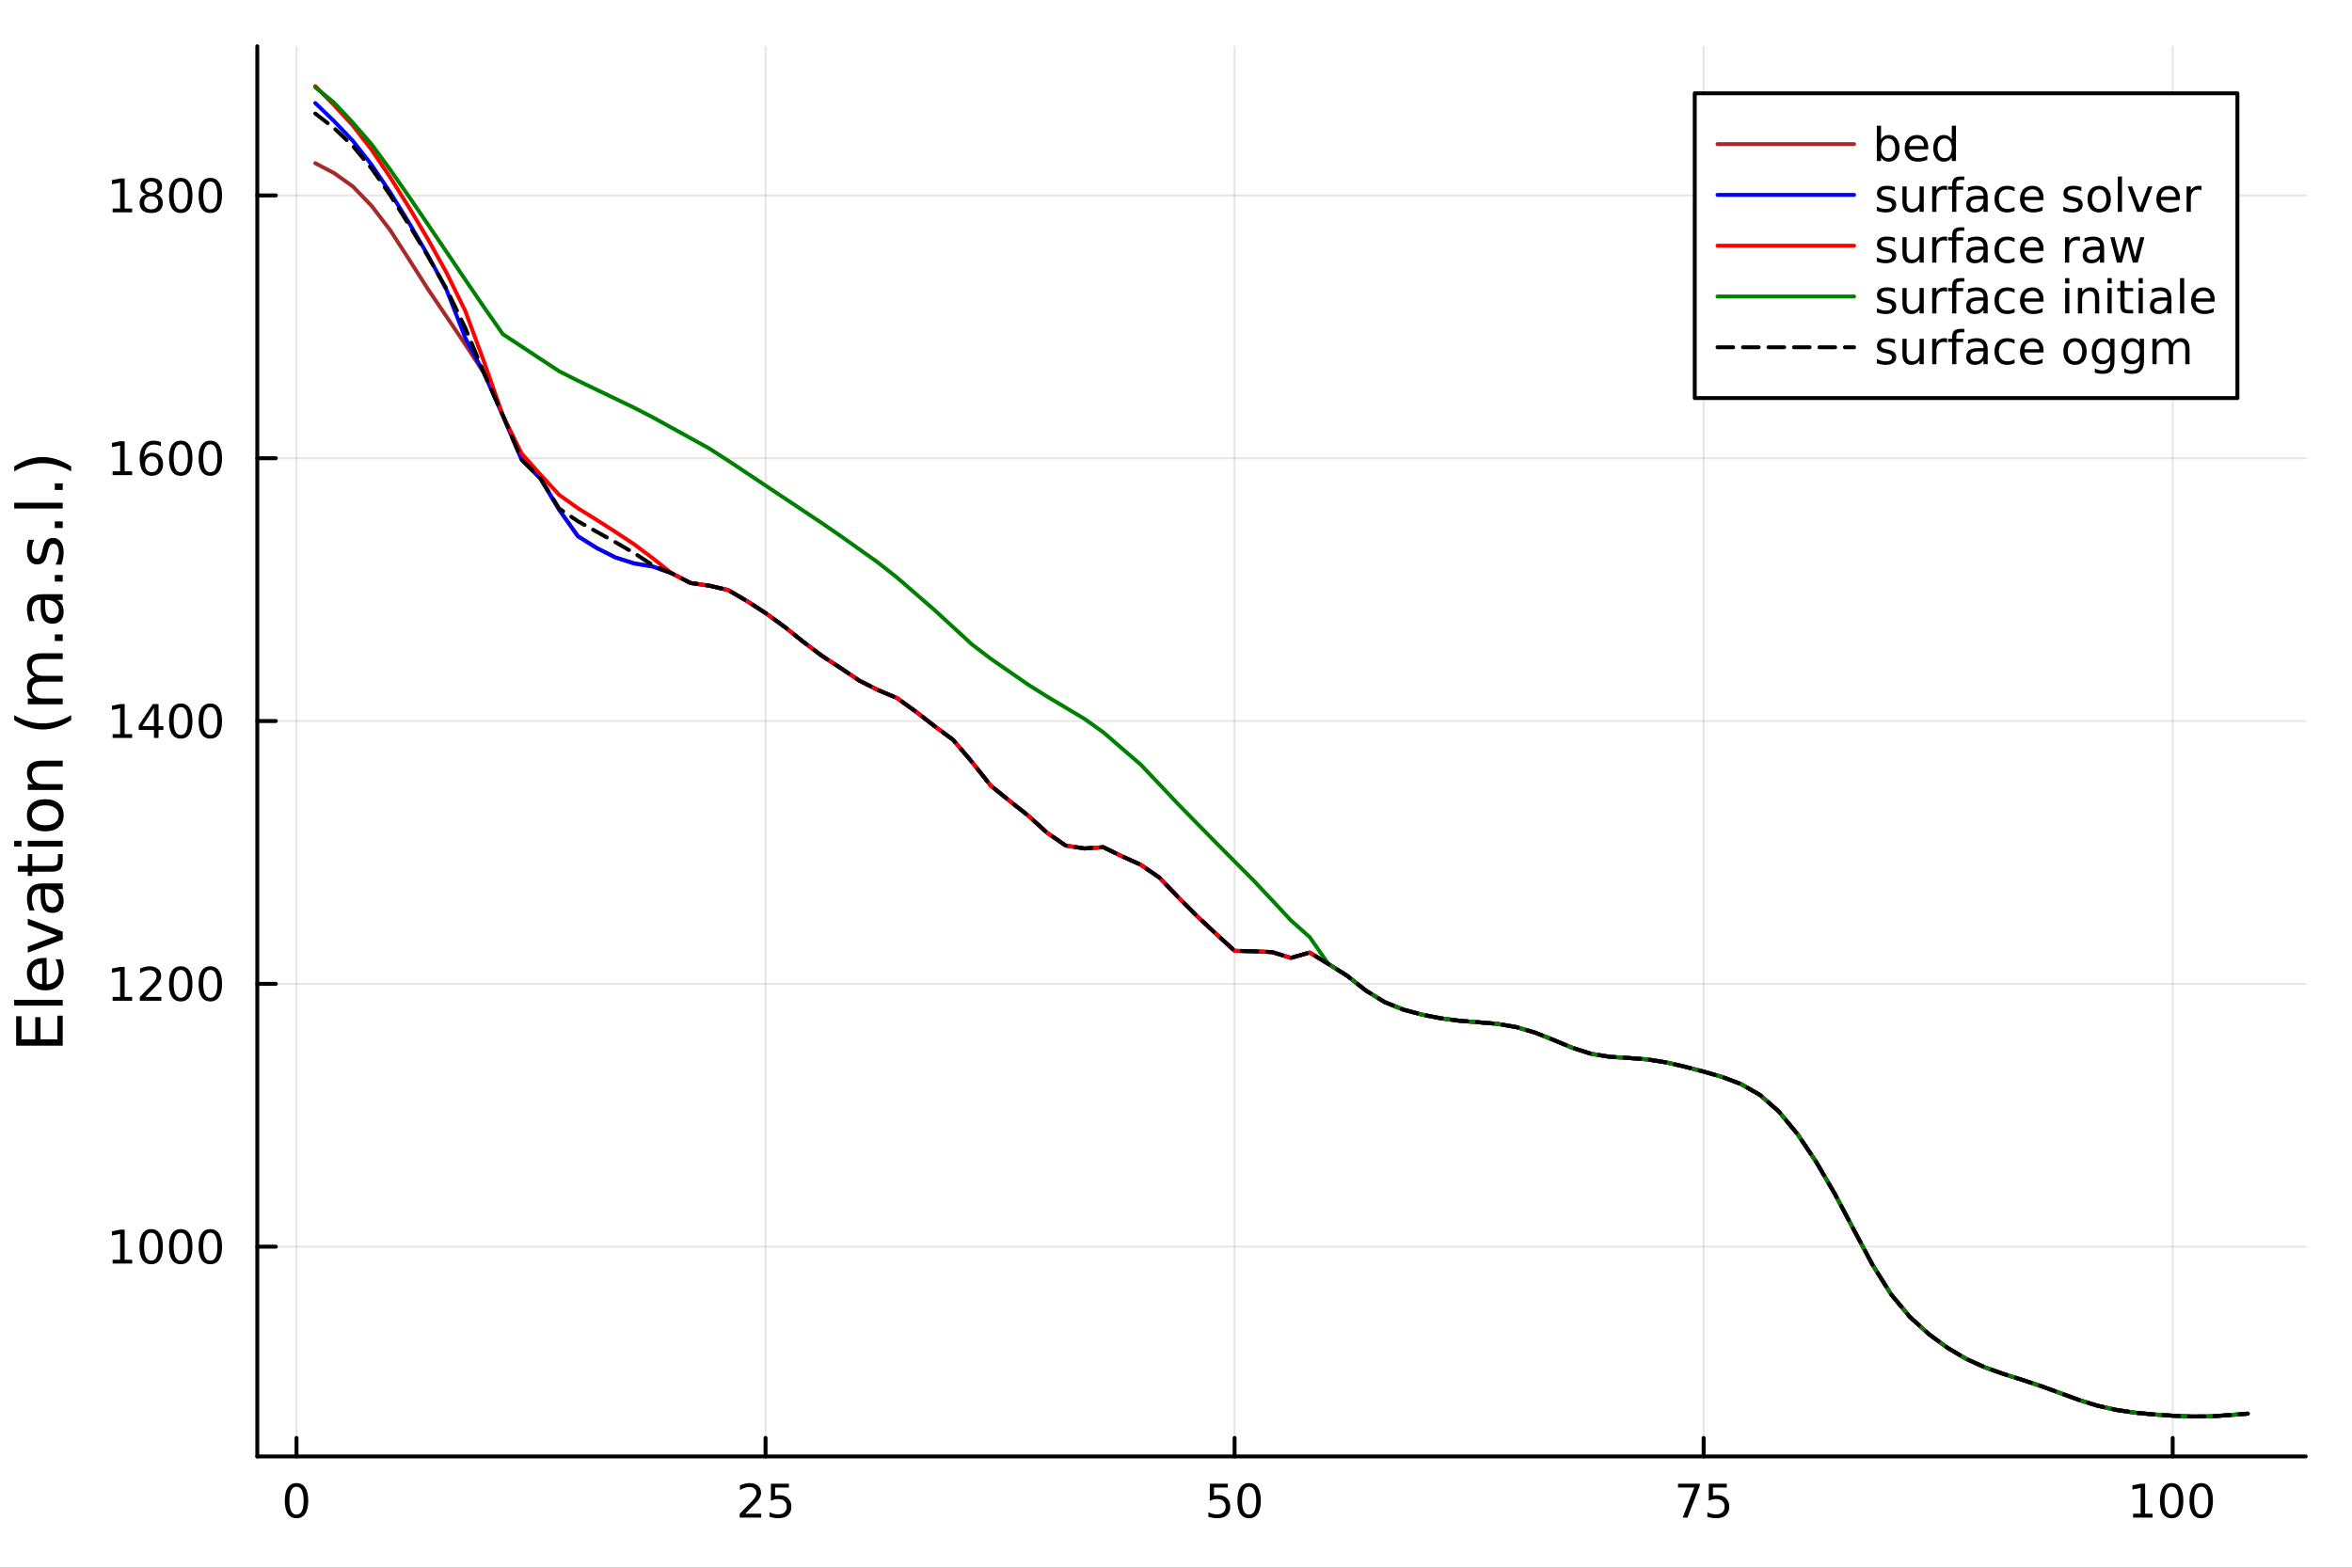 <svg xmlns="http://www.w3.org/2000/svg" xmlns:xlink="http://www.w3.org/1999/xlink" width="600" height="400" viewBox="0 0 2400 1600">
<rect x="0" y="0" width="2400" height="1600" fill="#333333" stroke="none"/>
<defs>
  <clipPath id="clip760">
    <rect x="0" y="0" width="2400" height="1600"></rect>
  </clipPath>
</defs>
<path clip-path="url(#clip760)" d="M0 1600 L2400 1600 L2400 0 L0 0  Z" fill="#ffffff" fill-rule="evenodd" fill-opacity="1"></path>
<defs>
  <clipPath id="clip761">
    <rect x="480" y="0" width="1681" height="1600"></rect>
  </clipPath>
</defs>
<path clip-path="url(#clip760)" d="M262.551 1486.45 L2352.76 1486.45 L2352.76 47.244 L262.551 47.244  Z" fill="#ffffff" fill-rule="evenodd" fill-opacity="1"></path>
<defs>
  <clipPath id="clip762">
    <rect x="262" y="47" width="2091" height="1440"></rect>
  </clipPath>
</defs>
<polyline clip-path="url(#clip762)" style="stroke:#000000; stroke-linecap:round; stroke-linejoin:round; stroke-width:2; stroke-opacity:0.1; fill:none" points="302.563,1486.45 302.563,47.244 "></polyline>
<polyline clip-path="url(#clip762)" style="stroke:#000000; stroke-linecap:round; stroke-linejoin:round; stroke-width:2; stroke-opacity:0.1; fill:none" points="781.178,1486.45 781.178,47.244 "></polyline>
<polyline clip-path="url(#clip762)" style="stroke:#000000; stroke-linecap:round; stroke-linejoin:round; stroke-width:2; stroke-opacity:0.1; fill:none" points="1259.79,1486.45 1259.79,47.244 "></polyline>
<polyline clip-path="url(#clip762)" style="stroke:#000000; stroke-linecap:round; stroke-linejoin:round; stroke-width:2; stroke-opacity:0.1; fill:none" points="1738.41,1486.45 1738.41,47.244 "></polyline>
<polyline clip-path="url(#clip762)" style="stroke:#000000; stroke-linecap:round; stroke-linejoin:round; stroke-width:2; stroke-opacity:0.1; fill:none" points="2217.02,1486.45 2217.02,47.244 "></polyline>
<polyline clip-path="url(#clip760)" style="stroke:#000000; stroke-linecap:round; stroke-linejoin:round; stroke-width:4; stroke-opacity:1; fill:none" points="262.551,1486.45 2352.76,1486.45 "></polyline>
<polyline clip-path="url(#clip760)" style="stroke:#000000; stroke-linecap:round; stroke-linejoin:round; stroke-width:4; stroke-opacity:1; fill:none" points="302.563,1486.45 302.563,1467.55 "></polyline>
<polyline clip-path="url(#clip760)" style="stroke:#000000; stroke-linecap:round; stroke-linejoin:round; stroke-width:4; stroke-opacity:1; fill:none" points="781.178,1486.45 781.178,1467.55 "></polyline>
<polyline clip-path="url(#clip760)" style="stroke:#000000; stroke-linecap:round; stroke-linejoin:round; stroke-width:4; stroke-opacity:1; fill:none" points="1259.79,1486.45 1259.79,1467.55 "></polyline>
<polyline clip-path="url(#clip760)" style="stroke:#000000; stroke-linecap:round; stroke-linejoin:round; stroke-width:4; stroke-opacity:1; fill:none" points="1738.41,1486.45 1738.41,1467.55 "></polyline>
<polyline clip-path="url(#clip760)" style="stroke:#000000; stroke-linecap:round; stroke-linejoin:round; stroke-width:4; stroke-opacity:1; fill:none" points="2217.02,1486.45 2217.02,1467.55 "></polyline>
<path clip-path="url(#clip760)" d="M302.563 1517.37 Q298.952 1517.37 297.124 1520.93 Q295.318 1524.47 295.318 1531.6 Q295.318 1538.71 297.124 1542.27 Q298.952 1545.82 302.563 1545.82 Q306.198 1545.82 308.003 1542.27 Q309.832 1538.71 309.832 1531.6 Q309.832 1524.47 308.003 1520.93 Q306.198 1517.37 302.563 1517.37 M302.563 1513.66 Q308.374 1513.66 311.429 1518.27 Q314.508 1522.85 314.508 1531.6 Q314.508 1540.33 311.429 1544.94 Q308.374 1549.52 302.563 1549.52 Q296.753 1549.52 293.675 1544.94 Q290.619 1540.33 290.619 1531.6 Q290.619 1522.85 293.675 1518.27 Q296.753 1513.66 302.563 1513.66 Z" fill="#000000" fill-rule="nonzero" fill-opacity="1"></path><path clip-path="url(#clip760)" d="M760.449 1544.91 L776.768 1544.91 L776.768 1548.85 L754.824 1548.85 L754.824 1544.91 Q757.486 1542.16 762.069 1537.53 Q766.676 1532.88 767.856 1531.53 Q770.101 1529.01 770.981 1527.27 Q771.884 1525.51 771.884 1523.82 Q771.884 1521.07 769.939 1519.33 Q768.018 1517.6 764.916 1517.6 Q762.717 1517.6 760.264 1518.36 Q757.833 1519.13 755.055 1520.68 L755.055 1515.95 Q757.879 1514.82 760.333 1514.24 Q762.787 1513.66 764.824 1513.66 Q770.194 1513.66 773.388 1516.35 Q776.583 1519.03 776.583 1523.52 Q776.583 1525.65 775.773 1527.57 Q774.986 1529.47 772.879 1532.07 Q772.3 1532.74 769.199 1535.95 Q766.097 1539.15 760.449 1544.91 Z" fill="#000000" fill-rule="nonzero" fill-opacity="1"></path><path clip-path="url(#clip760)" d="M786.629 1514.29 L804.985 1514.29 L804.985 1518.22 L790.911 1518.22 L790.911 1526.7 Q791.93 1526.35 792.949 1526.19 Q793.967 1526 794.986 1526 Q800.773 1526 804.152 1529.17 Q807.532 1532.34 807.532 1537.76 Q807.532 1543.34 804.06 1546.44 Q800.587 1549.52 794.268 1549.52 Q792.092 1549.52 789.824 1549.15 Q787.578 1548.78 785.171 1548.04 L785.171 1543.34 Q787.254 1544.47 789.476 1545.03 Q791.699 1545.58 794.175 1545.58 Q798.18 1545.58 800.518 1543.48 Q802.856 1541.37 802.856 1537.76 Q802.856 1534.15 800.518 1532.04 Q798.18 1529.94 794.175 1529.94 Q792.3 1529.94 790.425 1530.35 Q788.574 1530.77 786.629 1531.65 L786.629 1514.29 Z" fill="#000000" fill-rule="nonzero" fill-opacity="1"></path><path clip-path="url(#clip760)" d="M1234.49 1514.29 L1252.85 1514.29 L1252.85 1518.22 L1238.77 1518.22 L1238.77 1526.7 Q1239.79 1526.35 1240.81 1526.19 Q1241.83 1526 1242.85 1526 Q1248.63 1526 1252.01 1529.17 Q1255.39 1532.34 1255.39 1537.76 Q1255.39 1543.34 1251.92 1546.44 Q1248.45 1549.52 1242.13 1549.52 Q1239.95 1549.52 1237.69 1549.15 Q1235.44 1548.78 1233.03 1548.04 L1233.03 1543.34 Q1235.12 1544.47 1237.34 1545.03 Q1239.56 1545.58 1242.04 1545.58 Q1246.04 1545.58 1248.38 1543.48 Q1250.72 1541.37 1250.72 1537.76 Q1250.72 1534.15 1248.38 1532.04 Q1246.04 1529.94 1242.04 1529.94 Q1240.16 1529.94 1238.29 1530.35 Q1236.44 1530.77 1234.49 1531.65 L1234.49 1514.29 Z" fill="#000000" fill-rule="nonzero" fill-opacity="1"></path><path clip-path="url(#clip760)" d="M1274.61 1517.37 Q1271 1517.37 1269.17 1520.93 Q1267.36 1524.47 1267.36 1531.6 Q1267.36 1538.71 1269.17 1542.27 Q1271 1545.82 1274.61 1545.82 Q1278.24 1545.82 1280.05 1542.27 Q1281.88 1538.71 1281.88 1531.6 Q1281.88 1524.47 1280.05 1520.93 Q1278.24 1517.37 1274.61 1517.37 M1274.61 1513.66 Q1280.42 1513.66 1283.47 1518.27 Q1286.55 1522.85 1286.55 1531.6 Q1286.55 1540.33 1283.47 1544.94 Q1280.42 1549.52 1274.61 1549.52 Q1268.8 1549.52 1265.72 1544.94 Q1262.66 1540.33 1262.66 1531.6 Q1262.66 1522.85 1265.72 1518.27 Q1268.8 1513.66 1274.61 1513.66 Z" fill="#000000" fill-rule="nonzero" fill-opacity="1"></path><path clip-path="url(#clip760)" d="M1712.26 1514.29 L1734.48 1514.29 L1734.48 1516.28 L1721.94 1548.85 L1717.05 1548.85 L1728.86 1518.22 L1712.26 1518.22 L1712.26 1514.29 Z" fill="#000000" fill-rule="nonzero" fill-opacity="1"></path><path clip-path="url(#clip760)" d="M1743.65 1514.29 L1762.01 1514.29 L1762.01 1518.22 L1747.93 1518.22 L1747.93 1526.7 Q1748.95 1526.35 1749.97 1526.19 Q1750.99 1526 1752.01 1526 Q1757.79 1526 1761.17 1529.17 Q1764.55 1532.34 1764.55 1537.76 Q1764.55 1543.34 1761.08 1546.44 Q1757.61 1549.52 1751.29 1549.52 Q1749.11 1549.52 1746.84 1549.15 Q1744.6 1548.78 1742.19 1548.04 L1742.19 1543.34 Q1744.27 1544.47 1746.5 1545.03 Q1748.72 1545.58 1751.2 1545.58 Q1755.2 1545.58 1757.54 1543.48 Q1759.88 1541.37 1759.88 1537.76 Q1759.88 1534.15 1757.54 1532.04 Q1755.2 1529.94 1751.2 1529.94 Q1749.32 1529.94 1747.45 1530.35 Q1745.59 1530.77 1743.65 1531.65 L1743.65 1514.29 Z" fill="#000000" fill-rule="nonzero" fill-opacity="1"></path><path clip-path="url(#clip760)" d="M2176.63 1544.91 L2184.27 1544.91 L2184.27 1518.55 L2175.96 1520.21 L2175.96 1515.95 L2184.22 1514.29 L2188.9 1514.29 L2188.9 1544.91 L2196.53 1544.91 L2196.53 1548.85 L2176.63 1548.85 L2176.63 1544.91 Z" fill="#000000" fill-rule="nonzero" fill-opacity="1"></path><path clip-path="url(#clip760)" d="M2215.98 1517.37 Q2212.37 1517.37 2210.54 1520.93 Q2208.73 1524.47 2208.73 1531.6 Q2208.73 1538.71 2210.54 1542.27 Q2212.37 1545.82 2215.98 1545.82 Q2219.61 1545.82 2221.42 1542.27 Q2223.25 1538.71 2223.25 1531.6 Q2223.25 1524.47 2221.42 1520.93 Q2219.61 1517.37 2215.98 1517.37 M2215.98 1513.66 Q2221.79 1513.66 2224.84 1518.27 Q2227.92 1522.85 2227.92 1531.6 Q2227.92 1540.33 2224.84 1544.94 Q2221.79 1549.52 2215.98 1549.52 Q2210.17 1549.52 2207.09 1544.94 Q2204.03 1540.33 2204.03 1531.6 Q2204.03 1522.85 2207.09 1518.27 Q2210.17 1513.66 2215.98 1513.66 Z" fill="#000000" fill-rule="nonzero" fill-opacity="1"></path><path clip-path="url(#clip760)" d="M2246.14 1517.37 Q2242.53 1517.37 2240.7 1520.93 Q2238.9 1524.47 2238.9 1531.6 Q2238.9 1538.71 2240.7 1542.27 Q2242.53 1545.82 2246.14 1545.82 Q2249.78 1545.82 2251.58 1542.27 Q2253.41 1538.71 2253.41 1531.6 Q2253.41 1524.47 2251.58 1520.93 Q2249.78 1517.37 2246.14 1517.37 M2246.14 1513.66 Q2251.95 1513.66 2255.01 1518.27 Q2258.09 1522.85 2258.09 1531.6 Q2258.09 1540.33 2255.01 1544.94 Q2251.95 1549.52 2246.14 1549.52 Q2240.33 1549.52 2237.25 1544.94 Q2234.2 1540.33 2234.2 1531.6 Q2234.2 1522.85 2237.25 1518.27 Q2240.33 1513.66 2246.14 1513.66 Z" fill="#000000" fill-rule="nonzero" fill-opacity="1"></path><polyline clip-path="url(#clip762)" style="stroke:#000000; stroke-linecap:round; stroke-linejoin:round; stroke-width:2; stroke-opacity:0.1; fill:none" points="262.551,1272.34 2352.76,1272.34 "></polyline>
<polyline clip-path="url(#clip762)" style="stroke:#000000; stroke-linecap:round; stroke-linejoin:round; stroke-width:2; stroke-opacity:0.1; fill:none" points="262.551,1004.12 2352.76,1004.12 "></polyline>
<polyline clip-path="url(#clip762)" style="stroke:#000000; stroke-linecap:round; stroke-linejoin:round; stroke-width:2; stroke-opacity:0.1; fill:none" points="262.551,735.896 2352.76,735.896 "></polyline>
<polyline clip-path="url(#clip762)" style="stroke:#000000; stroke-linecap:round; stroke-linejoin:round; stroke-width:2; stroke-opacity:0.1; fill:none" points="262.551,467.672 2352.76,467.672 "></polyline>
<polyline clip-path="url(#clip762)" style="stroke:#000000; stroke-linecap:round; stroke-linejoin:round; stroke-width:2; stroke-opacity:0.1; fill:none" points="262.551,199.449 2352.76,199.449 "></polyline>
<polyline clip-path="url(#clip760)" style="stroke:#000000; stroke-linecap:round; stroke-linejoin:round; stroke-width:4; stroke-opacity:1; fill:none" points="262.551,1486.45 262.551,47.244 "></polyline>
<polyline clip-path="url(#clip760)" style="stroke:#000000; stroke-linecap:round; stroke-linejoin:round; stroke-width:4; stroke-opacity:1; fill:none" points="262.551,1272.34 281.449,1272.34 "></polyline>
<polyline clip-path="url(#clip760)" style="stroke:#000000; stroke-linecap:round; stroke-linejoin:round; stroke-width:4; stroke-opacity:1; fill:none" points="262.551,1004.12 281.449,1004.12 "></polyline>
<polyline clip-path="url(#clip760)" style="stroke:#000000; stroke-linecap:round; stroke-linejoin:round; stroke-width:4; stroke-opacity:1; fill:none" points="262.551,735.896 281.449,735.896 "></polyline>
<polyline clip-path="url(#clip760)" style="stroke:#000000; stroke-linecap:round; stroke-linejoin:round; stroke-width:4; stroke-opacity:1; fill:none" points="262.551,467.672 281.449,467.672 "></polyline>
<polyline clip-path="url(#clip760)" style="stroke:#000000; stroke-linecap:round; stroke-linejoin:round; stroke-width:4; stroke-opacity:1; fill:none" points="262.551,199.449 281.449,199.449 "></polyline>
<path clip-path="url(#clip760)" d="M114.931 1285.69 L122.57 1285.69 L122.57 1259.32 L114.26 1260.99 L114.26 1256.73 L122.524 1255.06 L127.2 1255.06 L127.2 1285.69 L134.839 1285.69 L134.839 1289.62 L114.931 1289.62 L114.931 1285.69 Z" fill="#000000" fill-rule="nonzero" fill-opacity="1"></path><path clip-path="url(#clip760)" d="M154.283 1258.14 Q150.672 1258.14 148.843 1261.71 Q147.038 1265.25 147.038 1272.38 Q147.038 1279.48 148.843 1283.05 Q150.672 1286.59 154.283 1286.59 Q157.917 1286.59 159.723 1283.05 Q161.552 1279.48 161.552 1272.38 Q161.552 1265.25 159.723 1261.71 Q157.917 1258.14 154.283 1258.14 M154.283 1254.44 Q160.093 1254.44 163.149 1259.05 Q166.227 1263.63 166.227 1272.38 Q166.227 1281.11 163.149 1285.71 Q160.093 1290.29 154.283 1290.29 Q148.473 1290.29 145.394 1285.71 Q142.339 1281.11 142.339 1272.38 Q142.339 1263.63 145.394 1259.05 Q148.473 1254.44 154.283 1254.44 Z" fill="#000000" fill-rule="nonzero" fill-opacity="1"></path><path clip-path="url(#clip760)" d="M184.445 1258.14 Q180.834 1258.14 179.005 1261.71 Q177.2 1265.25 177.2 1272.38 Q177.2 1279.48 179.005 1283.05 Q180.834 1286.59 184.445 1286.59 Q188.079 1286.59 189.885 1283.05 Q191.713 1279.48 191.713 1272.38 Q191.713 1265.25 189.885 1261.71 Q188.079 1258.14 184.445 1258.14 M184.445 1254.44 Q190.255 1254.44 193.311 1259.05 Q196.389 1263.63 196.389 1272.38 Q196.389 1281.11 193.311 1285.71 Q190.255 1290.29 184.445 1290.29 Q178.635 1290.29 175.556 1285.71 Q172.501 1281.11 172.501 1272.38 Q172.501 1263.63 175.556 1259.05 Q178.635 1254.44 184.445 1254.44 Z" fill="#000000" fill-rule="nonzero" fill-opacity="1"></path><path clip-path="url(#clip760)" d="M214.607 1258.14 Q210.996 1258.14 209.167 1261.71 Q207.362 1265.25 207.362 1272.38 Q207.362 1279.48 209.167 1283.05 Q210.996 1286.59 214.607 1286.59 Q218.241 1286.59 220.047 1283.05 Q221.875 1279.48 221.875 1272.38 Q221.875 1265.25 220.047 1261.71 Q218.241 1258.14 214.607 1258.14 M214.607 1254.44 Q220.417 1254.44 223.473 1259.05 Q226.551 1263.63 226.551 1272.38 Q226.551 1281.11 223.473 1285.71 Q220.417 1290.29 214.607 1290.29 Q208.797 1290.29 205.718 1285.71 Q202.662 1281.11 202.662 1272.38 Q202.662 1263.63 205.718 1259.05 Q208.797 1254.44 214.607 1254.44 Z" fill="#000000" fill-rule="nonzero" fill-opacity="1"></path><path clip-path="url(#clip760)" d="M114.931 1017.46 L122.57 1017.46 L122.57 991.099 L114.26 992.766 L114.26 988.507 L122.524 986.84 L127.2 986.84 L127.2 1017.46 L134.839 1017.46 L134.839 1021.4 L114.931 1021.4 L114.931 1017.46 Z" fill="#000000" fill-rule="nonzero" fill-opacity="1"></path><path clip-path="url(#clip760)" d="M148.311 1017.46 L164.63 1017.46 L164.63 1021.4 L142.686 1021.4 L142.686 1017.46 Q145.348 1014.71 149.931 1010.08 Q154.538 1005.43 155.718 1004.09 Q157.964 1001.56 158.843 999.826 Q159.746 998.067 159.746 996.377 Q159.746 993.622 157.802 991.886 Q155.88 990.15 152.778 990.15 Q150.579 990.15 148.126 990.914 Q145.695 991.678 142.917 993.229 L142.917 988.507 Q145.741 987.372 148.195 986.794 Q150.649 986.215 152.686 986.215 Q158.056 986.215 161.251 988.9 Q164.445 991.585 164.445 996.076 Q164.445 998.206 163.635 1000.13 Q162.848 1002.02 160.741 1004.62 Q160.163 1005.29 157.061 1008.51 Q153.959 1011.7 148.311 1017.46 Z" fill="#000000" fill-rule="nonzero" fill-opacity="1"></path><path clip-path="url(#clip760)" d="M184.445 989.919 Q180.834 989.919 179.005 993.483 Q177.2 997.025 177.2 1004.15 Q177.2 1011.26 179.005 1014.83 Q180.834 1018.37 184.445 1018.37 Q188.079 1018.37 189.885 1014.83 Q191.713 1011.26 191.713 1004.15 Q191.713 997.025 189.885 993.483 Q188.079 989.919 184.445 989.919 M184.445 986.215 Q190.255 986.215 193.311 990.821 Q196.389 995.405 196.389 1004.15 Q196.389 1012.88 193.311 1017.49 Q190.255 1022.07 184.445 1022.07 Q178.635 1022.07 175.556 1017.49 Q172.501 1012.88 172.501 1004.15 Q172.501 995.405 175.556 990.821 Q178.635 986.215 184.445 986.215 Z" fill="#000000" fill-rule="nonzero" fill-opacity="1"></path><path clip-path="url(#clip760)" d="M214.607 989.919 Q210.996 989.919 209.167 993.483 Q207.362 997.025 207.362 1004.15 Q207.362 1011.26 209.167 1014.83 Q210.996 1018.37 214.607 1018.37 Q218.241 1018.37 220.047 1014.83 Q221.875 1011.26 221.875 1004.15 Q221.875 997.025 220.047 993.483 Q218.241 989.919 214.607 989.919 M214.607 986.215 Q220.417 986.215 223.473 990.821 Q226.551 995.405 226.551 1004.15 Q226.551 1012.88 223.473 1017.49 Q220.417 1022.07 214.607 1022.07 Q208.797 1022.07 205.718 1017.49 Q202.662 1012.88 202.662 1004.15 Q202.662 995.405 205.718 990.821 Q208.797 986.215 214.607 986.215 Z" fill="#000000" fill-rule="nonzero" fill-opacity="1"></path><path clip-path="url(#clip760)" d="M114.931 749.241 L122.57 749.241 L122.57 722.875 L114.26 724.542 L114.26 720.283 L122.524 718.616 L127.2 718.616 L127.2 749.241 L134.839 749.241 L134.839 753.176 L114.931 753.176 L114.931 749.241 Z" fill="#000000" fill-rule="nonzero" fill-opacity="1"></path><path clip-path="url(#clip760)" d="M157.13 722.69 L145.325 741.139 L157.13 741.139 L157.13 722.69 M155.903 718.616 L161.783 718.616 L161.783 741.139 L166.714 741.139 L166.714 745.028 L161.783 745.028 L161.783 753.176 L157.13 753.176 L157.13 745.028 L141.529 745.028 L141.529 740.514 L155.903 718.616 Z" fill="#000000" fill-rule="nonzero" fill-opacity="1"></path><path clip-path="url(#clip760)" d="M184.445 721.695 Q180.834 721.695 179.005 725.26 Q177.2 728.801 177.2 735.931 Q177.2 743.037 179.005 746.602 Q180.834 750.144 184.445 750.144 Q188.079 750.144 189.885 746.602 Q191.713 743.037 191.713 735.931 Q191.713 728.801 189.885 725.26 Q188.079 721.695 184.445 721.695 M184.445 717.991 Q190.255 717.991 193.311 722.598 Q196.389 727.181 196.389 735.931 Q196.389 744.658 193.311 749.264 Q190.255 753.847 184.445 753.847 Q178.635 753.847 175.556 749.264 Q172.501 744.658 172.501 735.931 Q172.501 727.181 175.556 722.598 Q178.635 717.991 184.445 717.991 Z" fill="#000000" fill-rule="nonzero" fill-opacity="1"></path><path clip-path="url(#clip760)" d="M214.607 721.695 Q210.996 721.695 209.167 725.26 Q207.362 728.801 207.362 735.931 Q207.362 743.037 209.167 746.602 Q210.996 750.144 214.607 750.144 Q218.241 750.144 220.047 746.602 Q221.875 743.037 221.875 735.931 Q221.875 728.801 220.047 725.26 Q218.241 721.695 214.607 721.695 M214.607 717.991 Q220.417 717.991 223.473 722.598 Q226.551 727.181 226.551 735.931 Q226.551 744.658 223.473 749.264 Q220.417 753.847 214.607 753.847 Q208.797 753.847 205.718 749.264 Q202.662 744.658 202.662 735.931 Q202.662 727.181 205.718 722.598 Q208.797 717.991 214.607 717.991 Z" fill="#000000" fill-rule="nonzero" fill-opacity="1"></path><path clip-path="url(#clip760)" d="M114.931 481.017 L122.57 481.017 L122.57 454.652 L114.26 456.318 L114.26 452.059 L122.524 450.392 L127.2 450.392 L127.2 481.017 L134.839 481.017 L134.839 484.952 L114.931 484.952 L114.931 481.017 Z" fill="#000000" fill-rule="nonzero" fill-opacity="1"></path><path clip-path="url(#clip760)" d="M154.862 465.809 Q151.714 465.809 149.862 467.962 Q148.033 470.115 148.033 473.865 Q148.033 477.591 149.862 479.767 Q151.714 481.92 154.862 481.92 Q158.01 481.92 159.839 479.767 Q161.69 477.591 161.69 473.865 Q161.69 470.115 159.839 467.962 Q158.01 465.809 154.862 465.809 M164.144 451.156 L164.144 455.416 Q162.385 454.582 160.579 454.142 Q158.797 453.703 157.038 453.703 Q152.408 453.703 149.954 456.828 Q147.524 459.953 147.177 466.272 Q148.542 464.258 150.603 463.193 Q152.663 462.105 155.14 462.105 Q160.348 462.105 163.357 465.277 Q166.39 468.425 166.39 473.865 Q166.39 479.189 163.241 482.406 Q160.093 485.624 154.862 485.624 Q148.866 485.624 145.695 481.04 Q142.524 476.434 142.524 467.707 Q142.524 459.513 146.413 454.652 Q150.302 449.767 156.853 449.767 Q158.612 449.767 160.394 450.115 Q162.2 450.462 164.144 451.156 Z" fill="#000000" fill-rule="nonzero" fill-opacity="1"></path><path clip-path="url(#clip760)" d="M184.445 453.471 Q180.834 453.471 179.005 457.036 Q177.2 460.578 177.2 467.707 Q177.2 474.814 179.005 478.378 Q180.834 481.92 184.445 481.92 Q188.079 481.92 189.885 478.378 Q191.713 474.814 191.713 467.707 Q191.713 460.578 189.885 457.036 Q188.079 453.471 184.445 453.471 M184.445 449.767 Q190.255 449.767 193.311 454.374 Q196.389 458.957 196.389 467.707 Q196.389 476.434 193.311 481.04 Q190.255 485.624 184.445 485.624 Q178.635 485.624 175.556 481.04 Q172.501 476.434 172.501 467.707 Q172.501 458.957 175.556 454.374 Q178.635 449.767 184.445 449.767 Z" fill="#000000" fill-rule="nonzero" fill-opacity="1"></path><path clip-path="url(#clip760)" d="M214.607 453.471 Q210.996 453.471 209.167 457.036 Q207.362 460.578 207.362 467.707 Q207.362 474.814 209.167 478.378 Q210.996 481.92 214.607 481.92 Q218.241 481.92 220.047 478.378 Q221.875 474.814 221.875 467.707 Q221.875 460.578 220.047 457.036 Q218.241 453.471 214.607 453.471 M214.607 449.767 Q220.417 449.767 223.473 454.374 Q226.551 458.957 226.551 467.707 Q226.551 476.434 223.473 481.04 Q220.417 485.624 214.607 485.624 Q208.797 485.624 205.718 481.04 Q202.662 476.434 202.662 467.707 Q202.662 458.957 205.718 454.374 Q208.797 449.767 214.607 449.767 Z" fill="#000000" fill-rule="nonzero" fill-opacity="1"></path><path clip-path="url(#clip760)" d="M114.931 212.794 L122.57 212.794 L122.57 186.428 L114.26 188.095 L114.26 183.835 L122.524 182.169 L127.2 182.169 L127.2 212.794 L134.839 212.794 L134.839 216.729 L114.931 216.729 L114.931 212.794 Z" fill="#000000" fill-rule="nonzero" fill-opacity="1"></path><path clip-path="url(#clip760)" d="M154.283 200.317 Q150.95 200.317 149.028 202.099 Q147.13 203.882 147.13 207.007 Q147.13 210.132 149.028 211.914 Q150.95 213.696 154.283 213.696 Q157.616 213.696 159.538 211.914 Q161.459 210.108 161.459 207.007 Q161.459 203.882 159.538 202.099 Q157.64 200.317 154.283 200.317 M149.607 198.326 Q146.598 197.585 144.908 195.525 Q143.241 193.465 143.241 190.502 Q143.241 186.359 146.181 183.951 Q149.144 181.544 154.283 181.544 Q159.445 181.544 162.385 183.951 Q165.325 186.359 165.325 190.502 Q165.325 193.465 163.635 195.525 Q161.968 197.585 158.982 198.326 Q162.362 199.113 164.237 201.405 Q166.135 203.696 166.135 207.007 Q166.135 212.03 163.056 214.715 Q160.001 217.4 154.283 217.4 Q148.566 217.4 145.487 214.715 Q142.431 212.03 142.431 207.007 Q142.431 203.696 144.329 201.405 Q146.228 199.113 149.607 198.326 M147.894 190.942 Q147.894 193.627 149.561 195.132 Q151.251 196.636 154.283 196.636 Q157.292 196.636 158.982 195.132 Q160.695 193.627 160.695 190.942 Q160.695 188.257 158.982 186.752 Q157.292 185.247 154.283 185.247 Q151.251 185.247 149.561 186.752 Q147.894 188.257 147.894 190.942 Z" fill="#000000" fill-rule="nonzero" fill-opacity="1"></path><path clip-path="url(#clip760)" d="M184.445 185.247 Q180.834 185.247 179.005 188.812 Q177.2 192.354 177.2 199.483 Q177.2 206.59 179.005 210.155 Q180.834 213.696 184.445 213.696 Q188.079 213.696 189.885 210.155 Q191.713 206.59 191.713 199.483 Q191.713 192.354 189.885 188.812 Q188.079 185.247 184.445 185.247 M184.445 181.544 Q190.255 181.544 193.311 186.15 Q196.389 190.733 196.389 199.483 Q196.389 208.21 193.311 212.817 Q190.255 217.4 184.445 217.4 Q178.635 217.4 175.556 212.817 Q172.501 208.21 172.501 199.483 Q172.501 190.733 175.556 186.15 Q178.635 181.544 184.445 181.544 Z" fill="#000000" fill-rule="nonzero" fill-opacity="1"></path><path clip-path="url(#clip760)" d="M214.607 185.247 Q210.996 185.247 209.167 188.812 Q207.362 192.354 207.362 199.483 Q207.362 206.59 209.167 210.155 Q210.996 213.696 214.607 213.696 Q218.241 213.696 220.047 210.155 Q221.875 206.59 221.875 199.483 Q221.875 192.354 220.047 188.812 Q218.241 185.247 214.607 185.247 M214.607 181.544 Q220.417 181.544 223.473 186.15 Q226.551 190.733 226.551 199.483 Q226.551 208.21 223.473 212.817 Q220.417 217.4 214.607 217.4 Q208.797 217.4 205.718 212.817 Q202.662 208.21 202.662 199.483 Q202.662 190.733 205.718 186.15 Q208.797 181.544 214.607 181.544 Z" fill="#000000" fill-rule="nonzero" fill-opacity="1"></path><path clip-path="url(#clip760)" d="M16.484 1067.23 L16.484 1037.18 L21.895 1037.18 L21.895 1060.8 L35.963 1060.8 L35.963 1038.17 L41.374 1038.17 L41.374 1060.8 L58.593 1060.8 L58.593 1036.61 L64.004 1036.61 L64.004 1067.23 L16.484 1067.23 Z" fill="#000000" fill-rule="nonzero" fill-opacity="1"></path><path clip-path="url(#clip760)" d="M14.479 1026.3 L14.479 1020.44 L64.004 1020.44 L64.004 1026.3 L14.479 1026.3 Z" fill="#000000" fill-rule="nonzero" fill-opacity="1"></path><path clip-path="url(#clip760)" d="M44.716 977.694 L47.581 977.694 L47.581 1004.62 Q53.628 1004.24 56.811 1000.99 Q59.962 997.714 59.962 991.89 Q59.962 988.516 59.134 985.365 Q58.307 982.182 56.652 979.063 L62.19 979.063 Q63.527 982.214 64.227 985.524 Q64.927 988.834 64.927 992.24 Q64.927 1000.77 59.962 1005.77 Q54.997 1010.73 46.53 1010.73 Q37.777 1010.73 32.653 1006.02 Q27.497 1001.28 27.497 993.258 Q27.497 986.065 32.144 981.895 Q36.759 977.694 44.716 977.694 M42.997 983.551 Q38.191 983.614 35.327 986.256 Q32.462 988.866 32.462 993.195 Q32.462 998.096 35.231 1001.06 Q38 1003.98 43.029 1004.43 L42.997 983.551 Z" fill="#000000" fill-rule="nonzero" fill-opacity="1"></path><path clip-path="url(#clip760)" d="M28.356 972.283 L28.356 966.077 L58.275 954.937 L28.356 943.797 L28.356 937.59 L64.004 950.958 L64.004 958.915 L28.356 972.283 Z" fill="#000000" fill-rule="nonzero" fill-opacity="1"></path><path clip-path="url(#clip760)" d="M46.085 913.305 Q46.085 920.403 47.708 923.14 Q49.331 925.877 53.246 925.877 Q56.365 925.877 58.211 923.84 Q60.026 921.771 60.026 918.238 Q60.026 913.369 56.588 910.44 Q53.119 907.48 47.39 907.48 L46.085 907.48 L46.085 913.305 M43.666 901.624 L64.004 901.624 L64.004 907.48 L58.593 907.48 Q61.84 909.486 63.399 912.477 Q64.927 915.469 64.927 919.798 Q64.927 925.273 61.872 928.519 Q58.784 931.734 53.628 931.734 Q47.612 931.734 44.557 927.723 Q41.501 923.681 41.501 915.692 L41.501 907.48 L40.928 907.48 Q36.886 907.48 34.69 910.154 Q32.462 912.796 32.462 917.602 Q32.462 920.657 33.194 923.554 Q33.926 926.45 35.39 929.124 L29.98 929.124 Q28.738 925.909 28.133 922.885 Q27.497 919.862 27.497 916.997 Q27.497 909.263 31.507 905.443 Q35.518 901.624 43.666 901.624 Z" fill="#000000" fill-rule="nonzero" fill-opacity="1"></path><path clip-path="url(#clip760)" d="M18.235 883.768 L28.356 883.768 L28.356 871.705 L32.908 871.705 L32.908 883.768 L52.259 883.768 Q56.62 883.768 57.861 882.59 Q59.103 881.381 59.103 877.721 L59.103 871.705 L64.004 871.705 L64.004 877.721 Q64.004 884.5 61.49 887.078 Q58.943 889.656 52.259 889.656 L32.908 889.656 L32.908 893.953 L28.356 893.953 L28.356 889.656 L18.235 889.656 L18.235 883.768 Z" fill="#000000" fill-rule="nonzero" fill-opacity="1"></path><path clip-path="url(#clip760)" d="M28.356 864.003 L28.356 858.146 L64.004 858.146 L64.004 864.003 L28.356 864.003 M14.479 864.003 L14.479 858.146 L21.895 858.146 L21.895 864.003 L14.479 864.003 Z" fill="#000000" fill-rule="nonzero" fill-opacity="1"></path><path clip-path="url(#clip760)" d="M32.462 832.079 Q32.462 836.789 36.154 839.526 Q39.815 842.264 46.212 842.264 Q52.609 842.264 56.302 839.558 Q59.962 836.821 59.962 832.079 Q59.962 827.4 56.27 824.663 Q52.578 821.925 46.212 821.925 Q39.878 821.925 36.186 824.663 Q32.462 827.4 32.462 832.079 M27.497 832.079 Q27.497 824.44 32.462 820.079 Q37.427 815.719 46.212 815.719 Q54.965 815.719 59.962 820.079 Q64.927 824.44 64.927 832.079 Q64.927 839.749 59.962 844.11 Q54.965 848.438 46.212 848.438 Q37.427 848.438 32.462 844.11 Q27.497 839.749 27.497 832.079 Z" fill="#000000" fill-rule="nonzero" fill-opacity="1"></path><path clip-path="url(#clip760)" d="M42.488 776.379 L64.004 776.379 L64.004 782.235 L42.679 782.235 Q37.618 782.235 35.104 784.208 Q32.589 786.182 32.589 790.129 Q32.589 794.871 35.613 797.608 Q38.637 800.346 43.857 800.346 L64.004 800.346 L64.004 806.234 L28.356 806.234 L28.356 800.346 L33.894 800.346 Q30.68 798.245 29.088 795.412 Q27.497 792.548 27.497 788.824 Q27.497 782.681 31.316 779.53 Q35.104 776.379 42.488 776.379 Z" fill="#000000" fill-rule="nonzero" fill-opacity="1"></path><path clip-path="url(#clip760)" d="M14.543 729.909 Q21.863 734.174 29.025 736.243 Q36.186 738.312 43.538 738.312 Q50.891 738.312 58.116 736.243 Q65.309 734.142 72.598 729.909 L72.598 735.002 Q65.118 739.776 57.893 742.163 Q50.668 744.518 43.538 744.518 Q36.441 744.518 29.247 742.163 Q22.054 739.808 14.543 735.002 L14.543 729.909 Z" fill="#000000" fill-rule="nonzero" fill-opacity="1"></path><path clip-path="url(#clip760)" d="M35.199 690.792 Q31.253 688.596 29.375 685.54 Q27.497 682.484 27.497 678.347 Q27.497 672.777 31.412 669.753 Q35.295 666.729 42.488 666.729 L64.004 666.729 L64.004 672.618 L42.679 672.618 Q37.555 672.618 35.072 674.432 Q32.589 676.246 32.589 679.97 Q32.589 684.521 35.613 687.163 Q38.637 689.805 43.857 689.805 L64.004 689.805 L64.004 695.693 L42.679 695.693 Q37.523 695.693 35.072 697.508 Q32.589 699.322 32.589 703.109 Q32.589 707.597 35.645 710.239 Q38.669 712.881 43.857 712.881 L64.004 712.881 L64.004 718.769 L28.356 718.769 L28.356 712.881 L33.894 712.881 Q30.616 710.876 29.056 708.075 Q27.497 705.274 27.497 701.422 Q27.497 697.539 29.47 694.834 Q31.444 692.097 35.199 690.792 Z" fill="#000000" fill-rule="nonzero" fill-opacity="1"></path><path clip-path="url(#clip760)" d="M55.92 654.221 L55.92 647.505 L64.004 647.505 L64.004 654.221 L55.92 654.221 Z" fill="#000000" fill-rule="nonzero" fill-opacity="1"></path><path clip-path="url(#clip760)" d="M46.085 618.127 Q46.085 625.225 47.708 627.962 Q49.331 630.699 53.246 630.699 Q56.365 630.699 58.211 628.662 Q60.026 626.594 60.026 623.061 Q60.026 618.191 56.588 615.263 Q53.119 612.303 47.39 612.303 L46.085 612.303 L46.085 618.127 M43.666 606.446 L64.004 606.446 L64.004 612.303 L58.593 612.303 Q61.84 614.308 63.399 617.3 Q64.927 620.292 64.927 624.62 Q64.927 630.095 61.872 633.341 Q58.784 636.556 53.628 636.556 Q47.612 636.556 44.557 632.545 Q41.501 628.503 41.501 620.514 L41.501 612.303 L40.928 612.303 Q36.886 612.303 34.69 614.976 Q32.462 617.618 32.462 622.424 Q32.462 625.48 33.194 628.376 Q33.926 631.272 35.39 633.946 L29.98 633.946 Q28.738 630.731 28.133 627.708 Q27.497 624.684 27.497 621.819 Q27.497 614.085 31.507 610.266 Q35.518 606.446 43.666 606.446 Z" fill="#000000" fill-rule="nonzero" fill-opacity="1"></path><path clip-path="url(#clip760)" d="M55.92 593.556 L55.92 586.84 L64.004 586.84 L64.004 593.556 L55.92 593.556 Z" fill="#000000" fill-rule="nonzero" fill-opacity="1"></path><path clip-path="url(#clip760)" d="M29.407 550.937 L34.945 550.937 Q33.672 553.42 33.035 556.093 Q32.398 558.767 32.398 561.632 Q32.398 565.992 33.735 568.188 Q35.072 570.353 37.746 570.353 Q39.783 570.353 40.96 568.793 Q42.106 567.233 43.157 562.523 L43.602 560.518 Q44.939 554.279 47.39 551.669 Q49.809 549.027 54.169 549.027 Q59.134 549.027 62.031 552.974 Q64.927 556.889 64.927 563.764 Q64.927 566.629 64.354 569.748 Q63.813 572.835 62.699 576.273 L56.652 576.273 Q58.339 573.026 59.198 569.875 Q60.026 566.724 60.026 563.637 Q60.026 559.499 58.625 557.271 Q57.193 555.043 54.615 555.043 Q52.228 555.043 50.955 556.666 Q49.681 558.258 48.504 563.7 L48.026 565.737 Q46.88 571.18 44.525 573.599 Q42.138 576.018 38 576.018 Q32.971 576.018 30.234 572.453 Q27.497 568.888 27.497 562.332 Q27.497 559.085 27.974 556.221 Q28.452 553.356 29.407 550.937 Z" fill="#000000" fill-rule="nonzero" fill-opacity="1"></path><path clip-path="url(#clip760)" d="M55.92 538.874 L55.92 532.158 L64.004 532.158 L64.004 538.874 L55.92 538.874 Z" fill="#000000" fill-rule="nonzero" fill-opacity="1"></path><path clip-path="url(#clip760)" d="M14.479 518.981 L14.479 513.125 L64.004 513.125 L64.004 518.981 L14.479 518.981 Z" fill="#000000" fill-rule="nonzero" fill-opacity="1"></path><path clip-path="url(#clip760)" d="M55.92 500.043 L55.92 493.327 L64.004 493.327 L64.004 500.043 L55.92 500.043 Z" fill="#000000" fill-rule="nonzero" fill-opacity="1"></path><path clip-path="url(#clip760)" d="M14.543 481.073 L14.543 475.981 Q22.054 471.207 29.247 468.851 Q36.441 466.464 43.538 466.464 Q50.668 466.464 57.893 468.851 Q65.118 471.207 72.598 475.981 L72.598 481.073 Q65.309 476.84 58.116 474.771 Q50.891 472.671 43.538 472.671 Q36.186 472.671 29.025 474.771 Q21.863 476.84 14.543 481.073 Z" fill="#000000" fill-rule="nonzero" fill-opacity="1"></path><polyline clip-path="url(#clip762)" style="stroke:#a52a2a; stroke-linecap:round; stroke-linejoin:round; stroke-width:4; stroke-opacity:1; fill:none" points="321.708,166.598 340.853,176.624 359.997,190.24 379.142,210.071 398.286,235.117 417.431,264.829 436.575,294.925 455.72,323.252 474.865,351.638 494.009,380.952 513.154,424.174 532.298,469.063 551.443,488.386 570.587,520.301 589.732,547.311 608.877,559.282 628.021,568.975 647.166,575.056 666.31,578.25 685.455,585.141 704.599,595.008 723.744,597.75 742.889,602.194 762.033,613.336 781.178,625.685 800.322,639.564 819.467,654.9 838.611,669.287 857.756,681.782 876.901,694.678 896.045,704.343 915.19,712.365 934.334,726.141 953.479,740.983 972.624,755.129 991.768,777.633 1010.91,801.788 1030.06,817.296 1049.2,832.446 1068.35,849.811 1087.49,863.042 1106.64,865.951 1125.78,864.655 1144.92,873.974 1164.07,882.603 1183.21,895.805 1202.36,915.838 1221.5,935.032 1240.65,952.887 1259.79,970.429 1278.94,970.878 1298.08,971.739 1317.23,977.637 1336.37,972.202 1355.52,983.857 1374.66,995.908 1393.8,1011.01 1412.95,1022.79 1432.09,1030.48 1451.24,1035.58 1470.38,1039.33 1489.53,1041.85 1508.67,1043.34 1527.82,1044.93 1546.96,1048.21 1566.11,1053.81 1585.25,1061.37 1604.39,1069.4 1623.54,1075.5 1642.68,1078.6 1661.83,1079.78 1680.97,1081.24 1700.12,1084.28 1719.26,1088.69 1738.41,1093.69 1757.55,1099.2 1776.7,1106.47 1795.84,1117.5 1814.98,1134.27 1834.13,1157.38 1853.27,1185.87 1872.42,1218.77 1891.56,1254.96 1910.71,1290.82 1929.85,1321.25 1949,1344.21 1968.14,1361.57 1987.29,1375.6 2006.43,1386.94 2025.58,1395.61 2044.72,1402.36 2063.86,1408.42 2083.01,1414.77 2102.15,1421.75 2121.3,1428.79 2140.44,1434.72 2159.59,1439.01 2178.73,1441.82 2197.88,1443.62 2217.02,1444.9 2236.17,1445.72 2255.31,1445.6 2274.45,1444.29 2293.6,1442.81 "></polyline>
<polyline clip-path="url(#clip762)" style="stroke:#0000ff; stroke-linecap:round; stroke-linejoin:round; stroke-width:4; stroke-opacity:1; fill:none" points="321.708,105.176 340.853,123.595 359.997,143.705 379.142,168.103 398.286,196.511 417.431,227.507 436.575,260.401 455.72,295.962 474.865,344.981 494.009,380.952 513.154,424.174 532.298,469.063 551.443,488.386 570.587,520.301 589.732,547.311 608.877,559.282 628.021,568.975 647.166,575.056 666.31,578.25 685.455,585.141 704.599,595.008 723.744,597.75 742.889,602.194 762.033,613.336 781.178,625.685 800.322,639.564 819.467,654.9 838.611,669.287 857.756,681.782 876.901,694.678 896.045,704.343 915.19,712.365 934.334,726.141 953.479,740.983 972.624,755.129 991.768,777.633 1010.91,801.788 1030.06,817.296 1049.2,832.446 1068.35,849.811 1087.49,863.042 1106.64,865.951 1125.78,864.655 1144.92,873.974 1164.07,882.603 1183.21,895.805 1202.36,915.838 1221.5,935.032 1240.65,952.887 1259.79,970.429 1278.94,970.878 1298.08,971.739 1317.23,977.637 1336.37,972.202 1355.52,983.857 1374.66,995.908 1393.8,1011.01 1412.95,1022.79 1432.09,1030.48 1451.24,1035.58 1470.38,1039.33 1489.53,1041.85 1508.67,1043.34 1527.82,1044.93 1546.96,1048.21 1566.11,1053.81 1585.25,1061.37 1604.39,1069.4 1623.54,1075.5 1642.68,1078.6 1661.83,1079.78 1680.97,1081.24 1700.12,1084.28 1719.26,1088.69 1738.41,1093.69 1757.55,1099.2 1776.7,1106.47 1795.84,1117.5 1814.98,1134.27 1834.13,1157.38 1853.27,1185.87 1872.42,1218.77 1891.56,1254.96 1910.71,1290.82 1929.85,1321.25 1949,1344.21 1968.14,1361.57 1987.29,1375.6 2006.43,1386.94 2025.58,1395.61 2044.72,1402.36 2063.86,1408.42 2083.01,1414.77 2102.15,1421.75 2121.3,1428.79 2140.44,1434.72 2159.59,1439.01 2178.73,1441.82 2197.88,1443.62 2217.02,1444.9 2236.17,1445.72 2255.31,1445.6 2274.45,1444.29 2293.6,1442.81 "></polyline>
<polyline clip-path="url(#clip762)" style="stroke:#ff0000; stroke-linecap:round; stroke-linejoin:round; stroke-width:4; stroke-opacity:1; fill:none" points="321.708,87.976 340.853,107.297 359.997,128.08 379.142,152.866 398.286,181.152 417.431,211.823 436.575,243.937 455.72,278.468 474.865,317.577 494.009,369.514 513.154,423.95 532.298,462.875 551.443,484.299 570.587,505.093 589.732,518.722 608.877,530.613 628.021,542.899 647.166,555.555 666.31,569.903 685.455,585.141 704.599,595.008 723.744,597.75 742.889,602.194 762.033,613.336 781.178,625.685 800.322,639.564 819.467,654.9 838.611,669.287 857.756,681.782 876.901,694.678 896.045,704.343 915.19,712.365 934.334,726.141 953.479,740.983 972.624,755.129 991.768,777.633 1010.91,801.788 1030.06,817.296 1049.2,832.446 1068.35,849.811 1087.49,863.042 1106.64,865.951 1125.78,864.655 1144.92,873.974 1164.07,882.603 1183.21,895.805 1202.36,915.838 1221.5,935.032 1240.65,952.887 1259.79,970.429 1278.94,970.878 1298.08,971.739 1317.23,977.637 1336.37,972.202 1355.52,983.857 1374.66,995.908 1393.8,1011.01 1412.95,1022.79 1432.09,1030.48 1451.24,1035.58 1470.38,1039.33 1489.53,1041.85 1508.67,1043.34 1527.82,1044.93 1546.96,1048.21 1566.11,1053.81 1585.25,1061.37 1604.39,1069.4 1623.54,1075.5 1642.68,1078.6 1661.83,1079.78 1680.97,1081.24 1700.12,1084.28 1719.26,1088.69 1738.41,1093.69 1757.55,1099.2 1776.7,1106.47 1795.84,1117.5 1814.98,1134.27 1834.13,1157.38 1853.27,1185.87 1872.42,1218.77 1891.56,1254.96 1910.71,1290.82 1929.85,1321.25 1949,1344.21 1968.14,1361.57 1987.29,1375.6 2006.43,1386.94 2025.58,1395.61 2044.72,1402.36 2063.86,1408.42 2083.01,1414.77 2102.15,1421.75 2121.3,1428.79 2140.44,1434.72 2159.59,1439.01 2178.73,1441.82 2197.88,1443.62 2217.02,1444.9 2236.17,1445.72 2255.31,1445.6 2274.45,1444.29 2293.6,1442.81 "></polyline>
<polyline clip-path="url(#clip762)" style="stroke:#008000; stroke-linecap:round; stroke-linejoin:round; stroke-width:4; stroke-opacity:1; fill:none" points="321.708,89.029 340.853,104.74 359.997,125.157 379.142,147.224 398.286,173.327 417.431,200.842 436.575,228.932 455.72,257.204 474.865,285.601 494.009,313.732 513.154,341.065 532.298,353.687 551.443,366.31 570.587,378.933 589.732,388.554 608.877,397.761 628.021,406.967 647.166,416.174 666.31,426.05 685.455,436.61 704.599,447.17 723.744,457.73 742.889,470.057 762.033,482.807 781.178,495.556 800.322,508.314 819.467,521.078 838.611,533.842 857.756,547.024 876.901,560.625 896.045,574.227 915.19,589.366 934.334,605.934 953.479,622.514 972.624,640.098 991.768,657.682 1010.91,672.275 1030.06,685.532 1049.2,698.789 1068.35,710.825 1087.49,722.253 1106.64,733.682 1125.78,747.368 1144.92,763.892 1164.07,780.416 1183.21,800.597 1202.36,820.883 1221.5,840.425 1240.65,859.89 1259.79,879.179 1278.94,898.435 1298.08,918.779 1317.23,939.35 1336.37,956.406 1355.52,983.857 1374.66,995.908 1393.8,1011.01 1412.95,1022.79 1432.09,1030.48 1451.24,1035.58 1470.38,1039.33 1489.53,1041.85 1508.67,1043.34 1527.82,1044.93 1546.96,1048.21 1566.11,1053.81 1585.25,1061.37 1604.39,1069.4 1623.54,1075.5 1642.68,1078.6 1661.83,1079.78 1680.97,1081.24 1700.12,1084.28 1719.26,1088.69 1738.41,1093.69 1757.55,1099.2 1776.7,1106.47 1795.84,1117.5 1814.98,1134.27 1834.13,1157.38 1853.27,1185.87 1872.42,1218.77 1891.56,1254.96 1910.71,1290.82 1929.85,1321.25 1949,1344.21 1968.14,1361.57 1987.29,1375.6 2006.43,1386.94 2025.58,1395.61 2044.72,1402.36 2063.86,1408.42 2083.01,1414.77 2102.15,1421.75 2121.3,1428.79 2140.44,1434.72 2159.59,1439.01 2178.73,1441.82 2197.88,1443.62 2217.02,1444.9 2236.17,1445.72 2255.31,1445.6 2274.45,1444.29 2293.6,1442.81 "></polyline>
<polyline clip-path="url(#clip762)" style="stroke:#000000; stroke-linecap:round; stroke-linejoin:round; stroke-width:4; stroke-opacity:1; fill:none" stroke-dasharray="16, 10" points="321.708,115.885 340.853,130.667 359.997,148.955 379.142,171.983 398.286,199.362 417.431,229.632 436.575,261.312 455.72,295.122 474.865,334.877 494.009,380.952 513.154,424.174 532.298,469.063 551.443,488.386 570.587,518.988 589.732,532.022 608.877,542.732 628.021,553.4 647.166,564.486 666.31,577.06 685.455,585.141 704.599,595.008 723.744,597.75 742.889,602.194 762.033,613.336 781.178,625.685 800.322,639.564 819.467,654.9 838.611,669.287 857.756,681.782 876.901,694.678 896.045,704.343 915.19,712.365 934.334,726.141 953.479,740.983 972.624,755.129 991.768,777.633 1010.91,801.788 1030.06,817.296 1049.2,832.446 1068.35,849.811 1087.49,863.042 1106.64,865.951 1125.78,864.655 1144.92,873.974 1164.07,882.603 1183.21,895.805 1202.36,915.838 1221.5,935.032 1240.65,952.887 1259.79,970.429 1278.94,970.878 1298.08,971.739 1317.23,977.637 1336.37,972.202 1355.52,983.857 1374.66,995.908 1393.8,1011.01 1412.95,1022.79 1432.09,1030.48 1451.24,1035.58 1470.38,1039.33 1489.53,1041.85 1508.67,1043.34 1527.82,1044.93 1546.96,1048.21 1566.11,1053.81 1585.25,1061.37 1604.39,1069.4 1623.54,1075.5 1642.68,1078.6 1661.83,1079.78 1680.97,1081.24 1700.12,1084.28 1719.26,1088.69 1738.41,1093.69 1757.55,1099.2 1776.7,1106.47 1795.84,1117.5 1814.98,1134.27 1834.13,1157.38 1853.27,1185.87 1872.42,1218.77 1891.56,1254.96 1910.71,1290.82 1929.85,1321.25 1949,1344.21 1968.14,1361.57 1987.29,1375.6 2006.43,1386.94 2025.58,1395.61 2044.72,1402.36 2063.86,1408.42 2083.01,1414.77 2102.15,1421.75 2121.3,1428.79 2140.44,1434.72 2159.59,1439.01 2178.73,1441.82 2197.88,1443.62 2217.02,1444.9 2236.17,1445.72 2255.31,1445.6 2274.45,1444.29 2293.6,1442.81 "></polyline>
<path clip-path="url(#clip760)" d="M1729.34 406.258 L2283.08 406.258 L2283.08 95.218 L1729.34 95.218  Z" fill="#ffffff" fill-rule="evenodd" fill-opacity="1"></path>
<polyline clip-path="url(#clip760)" style="stroke:#000000; stroke-linecap:round; stroke-linejoin:round; stroke-width:4; stroke-opacity:1; fill:none" points="1729.34,406.258 2283.08,406.258 2283.08,95.218 1729.34,95.218 1729.34,406.258 "></polyline>
<polyline clip-path="url(#clip760)" style="stroke:#a52a2a; stroke-linecap:round; stroke-linejoin:round; stroke-width:4; stroke-opacity:1; fill:none" points="1752.57,147.058 1891.91,147.058 "></polyline>
<path clip-path="url(#clip760)" d="M1933.91 151.398 Q1933.91 146.699 1931.97 144.037 Q1930.04 141.352 1926.67 141.352 Q1923.29 141.352 1921.34 144.037 Q1919.42 146.699 1919.42 151.398 Q1919.42 156.097 1921.34 158.782 Q1923.29 161.444 1926.67 161.444 Q1930.04 161.444 1931.97 158.782 Q1933.91 156.097 1933.91 151.398 M1919.42 142.347 Q1920.76 140.032 1922.8 138.921 Q1924.86 137.787 1927.71 137.787 Q1932.43 137.787 1935.37 141.537 Q1938.33 145.287 1938.33 151.398 Q1938.33 157.509 1935.37 161.259 Q1932.43 165.009 1927.71 165.009 Q1924.86 165.009 1922.8 163.898 Q1920.76 162.763 1919.42 160.449 L1919.42 164.338 L1915.14 164.338 L1915.14 128.319 L1919.42 128.319 L1919.42 142.347 Z" fill="#000000" fill-rule="nonzero" fill-opacity="1"></path><path clip-path="url(#clip760)" d="M1967.57 150.31 L1967.57 152.393 L1947.98 152.393 Q1948.26 156.791 1950.62 159.106 Q1953.01 161.398 1957.24 161.398 Q1959.7 161.398 1961.99 160.796 Q1964.3 160.194 1966.57 158.99 L1966.57 163.018 Q1964.28 163.99 1961.87 164.5 Q1959.47 165.009 1956.99 165.009 Q1950.79 165.009 1947.15 161.398 Q1943.54 157.787 1943.54 151.629 Q1943.54 145.264 1946.97 141.537 Q1950.42 137.787 1956.25 137.787 Q1961.48 137.787 1964.51 141.166 Q1967.57 144.523 1967.57 150.31 M1963.31 149.06 Q1963.26 145.565 1961.34 143.481 Q1959.44 141.398 1956.29 141.398 Q1952.73 141.398 1950.58 143.412 Q1948.45 145.426 1948.12 149.083 L1963.31 149.06 Z" fill="#000000" fill-rule="nonzero" fill-opacity="1"></path><path clip-path="url(#clip760)" d="M1991.62 142.347 L1991.62 128.319 L1995.88 128.319 L1995.88 164.338 L1991.62 164.338 L1991.62 160.449 Q1990.28 162.763 1988.22 163.898 Q1986.18 165.009 1983.31 165.009 Q1978.61 165.009 1975.65 161.259 Q1972.71 157.509 1972.71 151.398 Q1972.71 145.287 1975.65 141.537 Q1978.61 137.787 1983.31 137.787 Q1986.18 137.787 1988.22 138.921 Q1990.28 140.032 1991.62 142.347 M1977.1 151.398 Q1977.1 156.097 1979.03 158.782 Q1980.97 161.444 1984.35 161.444 Q1987.73 161.444 1989.67 158.782 Q1991.62 156.097 1991.62 151.398 Q1991.62 146.699 1989.67 144.037 Q1987.73 141.352 1984.35 141.352 Q1980.97 141.352 1979.03 144.037 Q1977.1 146.699 1977.1 151.398 Z" fill="#000000" fill-rule="nonzero" fill-opacity="1"></path><polyline clip-path="url(#clip760)" style="stroke:#0000ff; stroke-linecap:round; stroke-linejoin:round; stroke-width:4; stroke-opacity:1; fill:none" points="1752.57,198.898 1891.91,198.898 "></polyline>
<path clip-path="url(#clip760)" d="M1933.56 191.016 L1933.56 195.043 Q1931.76 194.117 1929.81 193.655 Q1927.87 193.192 1925.79 193.192 Q1922.61 193.192 1921.02 194.164 Q1919.44 195.136 1919.44 197.08 Q1919.44 198.562 1920.58 199.418 Q1921.71 200.252 1925.14 201.016 L1926.6 201.34 Q1931.13 202.312 1933.03 204.094 Q1934.95 205.854 1934.95 209.025 Q1934.95 212.636 1932.08 214.742 Q1929.23 216.849 1924.23 216.849 Q1922.15 216.849 1919.88 216.432 Q1917.64 216.039 1915.14 215.228 L1915.14 210.83 Q1917.5 212.057 1919.79 212.682 Q1922.08 213.284 1924.33 213.284 Q1927.34 213.284 1928.96 212.266 Q1930.58 211.224 1930.58 209.349 Q1930.58 207.613 1929.4 206.687 Q1928.24 205.761 1924.28 204.904 L1922.8 204.557 Q1918.84 203.724 1917.08 202.011 Q1915.32 200.275 1915.32 197.266 Q1915.32 193.608 1917.92 191.618 Q1920.51 189.627 1925.28 189.627 Q1927.64 189.627 1929.72 189.974 Q1931.8 190.321 1933.56 191.016 Z" fill="#000000" fill-rule="nonzero" fill-opacity="1"></path><path clip-path="url(#clip760)" d="M1941.29 205.946 L1941.29 190.252 L1945.55 190.252 L1945.55 205.784 Q1945.55 209.465 1946.99 211.316 Q1948.42 213.145 1951.29 213.145 Q1954.74 213.145 1956.73 210.946 Q1958.75 208.747 1958.75 204.951 L1958.75 190.252 L1963.01 190.252 L1963.01 216.178 L1958.75 216.178 L1958.75 212.196 Q1957.2 214.557 1955.14 215.715 Q1953.1 216.849 1950.39 216.849 Q1945.92 216.849 1943.61 214.071 Q1941.29 211.293 1941.29 205.946 M1952.01 189.627 L1952.01 189.627 Z" fill="#000000" fill-rule="nonzero" fill-opacity="1"></path><path clip-path="url(#clip760)" d="M1986.8 194.233 Q1986.09 193.817 1985.23 193.631 Q1984.4 193.423 1983.38 193.423 Q1979.77 193.423 1977.82 195.784 Q1975.9 198.122 1975.9 202.52 L1975.9 216.178 L1971.62 216.178 L1971.62 190.252 L1975.9 190.252 L1975.9 194.28 Q1977.24 191.918 1979.4 190.784 Q1981.55 189.627 1984.63 189.627 Q1985.07 189.627 1985.6 189.696 Q1986.13 189.743 1986.78 189.858 L1986.8 194.233 Z" fill="#000000" fill-rule="nonzero" fill-opacity="1"></path><path clip-path="url(#clip760)" d="M2004.4 180.159 L2004.4 183.701 L2000.32 183.701 Q1998.03 183.701 1997.13 184.627 Q1996.25 185.553 1996.25 187.96 L1996.25 190.252 L2003.26 190.252 L2003.26 193.562 L1996.25 193.562 L1996.25 216.178 L1991.97 216.178 L1991.97 193.562 L1987.89 193.562 L1987.89 190.252 L1991.97 190.252 L1991.97 188.446 Q1991.97 184.118 1993.98 182.15 Q1995.99 180.159 2000.37 180.159 L2004.4 180.159 Z" fill="#000000" fill-rule="nonzero" fill-opacity="1"></path><path clip-path="url(#clip760)" d="M2019.74 203.145 Q2014.58 203.145 2012.59 204.326 Q2010.6 205.506 2010.6 208.354 Q2010.6 210.622 2012.08 211.965 Q2013.59 213.284 2016.16 213.284 Q2019.7 213.284 2021.83 210.784 Q2023.98 208.261 2023.98 204.094 L2023.98 203.145 L2019.74 203.145 M2028.24 201.386 L2028.24 216.178 L2023.98 216.178 L2023.98 212.242 Q2022.52 214.603 2020.35 215.738 Q2018.17 216.849 2015.02 216.849 Q2011.04 216.849 2008.68 214.627 Q2006.34 212.381 2006.34 208.631 Q2006.34 204.256 2009.26 202.034 Q2012.2 199.812 2018.01 199.812 L2023.98 199.812 L2023.98 199.395 Q2023.98 196.455 2022.04 194.858 Q2020.11 193.238 2016.62 193.238 Q2014.4 193.238 2012.29 193.77 Q2010.18 194.303 2008.24 195.367 L2008.24 191.432 Q2010.58 190.53 2012.78 190.09 Q2014.97 189.627 2017.06 189.627 Q2022.68 189.627 2025.46 192.543 Q2028.24 195.46 2028.24 201.386 Z" fill="#000000" fill-rule="nonzero" fill-opacity="1"></path><path clip-path="url(#clip760)" d="M2055.67 191.247 L2055.67 195.229 Q2053.86 194.233 2052.03 193.747 Q2050.23 193.238 2048.38 193.238 Q2044.23 193.238 2041.94 195.877 Q2039.65 198.492 2039.65 203.238 Q2039.65 207.983 2041.94 210.622 Q2044.23 213.238 2048.38 213.238 Q2050.23 213.238 2052.03 212.752 Q2053.86 212.242 2055.67 211.247 L2055.67 215.182 Q2053.89 216.016 2051.97 216.432 Q2050.07 216.849 2047.91 216.849 Q2042.06 216.849 2038.61 213.168 Q2035.16 209.488 2035.16 203.238 Q2035.16 196.895 2038.63 193.261 Q2042.13 189.627 2048.19 189.627 Q2050.16 189.627 2052.03 190.043 Q2053.91 190.437 2055.67 191.247 Z" fill="#000000" fill-rule="nonzero" fill-opacity="1"></path><path clip-path="url(#clip760)" d="M2085.25 202.15 L2085.25 204.233 L2065.67 204.233 Q2065.95 208.631 2068.31 210.946 Q2070.69 213.238 2074.93 213.238 Q2077.38 213.238 2079.67 212.636 Q2081.99 212.034 2084.26 210.83 L2084.26 214.858 Q2081.97 215.83 2079.56 216.34 Q2077.15 216.849 2074.67 216.849 Q2068.47 216.849 2064.84 213.238 Q2061.22 209.627 2061.22 203.469 Q2061.22 197.104 2064.65 193.377 Q2068.1 189.627 2073.93 189.627 Q2079.16 189.627 2082.2 193.006 Q2085.25 196.363 2085.25 202.15 M2080.99 200.9 Q2080.95 197.405 2079.03 195.321 Q2077.13 193.238 2073.98 193.238 Q2070.41 193.238 2068.26 195.252 Q2066.13 197.266 2065.81 200.923 L2080.99 200.9 Z" fill="#000000" fill-rule="nonzero" fill-opacity="1"></path><path clip-path="url(#clip760)" d="M2123.84 191.016 L2123.84 195.043 Q2122.03 194.117 2120.09 193.655 Q2118.15 193.192 2116.06 193.192 Q2112.89 193.192 2111.29 194.164 Q2109.72 195.136 2109.72 197.08 Q2109.72 198.562 2110.85 199.418 Q2111.99 200.252 2115.41 201.016 L2116.87 201.34 Q2121.41 202.312 2123.31 204.094 Q2125.23 205.854 2125.23 209.025 Q2125.23 212.636 2122.36 214.742 Q2119.51 216.849 2114.51 216.849 Q2112.43 216.849 2110.16 216.432 Q2107.91 216.039 2105.41 215.228 L2105.41 210.83 Q2107.78 212.057 2110.07 212.682 Q2112.36 213.284 2114.6 213.284 Q2117.61 213.284 2119.23 212.266 Q2120.85 211.224 2120.85 209.349 Q2120.85 207.613 2119.67 206.687 Q2118.52 205.761 2114.56 204.904 L2113.08 204.557 Q2109.12 203.724 2107.36 202.011 Q2105.6 200.275 2105.6 197.266 Q2105.6 193.608 2108.19 191.618 Q2110.78 189.627 2115.55 189.627 Q2117.91 189.627 2120 189.974 Q2122.08 190.321 2123.84 191.016 Z" fill="#000000" fill-rule="nonzero" fill-opacity="1"></path><path clip-path="url(#clip760)" d="M2142.06 193.238 Q2138.63 193.238 2136.64 195.923 Q2134.65 198.585 2134.65 203.238 Q2134.65 207.891 2136.62 210.576 Q2138.61 213.238 2142.06 213.238 Q2145.46 213.238 2147.45 210.553 Q2149.44 207.867 2149.44 203.238 Q2149.44 198.631 2147.45 195.946 Q2145.46 193.238 2142.06 193.238 M2142.06 189.627 Q2147.61 189.627 2150.78 193.238 Q2153.96 196.849 2153.96 203.238 Q2153.96 209.604 2150.78 213.238 Q2147.61 216.849 2142.06 216.849 Q2136.48 216.849 2133.31 213.238 Q2130.16 209.604 2130.16 203.238 Q2130.16 196.849 2133.31 193.238 Q2136.48 189.627 2142.06 189.627 Z" fill="#000000" fill-rule="nonzero" fill-opacity="1"></path><path clip-path="url(#clip760)" d="M2161.02 180.159 L2165.28 180.159 L2165.28 216.178 L2161.02 216.178 L2161.02 180.159 Z" fill="#000000" fill-rule="nonzero" fill-opacity="1"></path><path clip-path="url(#clip760)" d="M2171.13 190.252 L2175.65 190.252 L2183.75 212.011 L2191.85 190.252 L2196.36 190.252 L2186.64 216.178 L2180.85 216.178 L2171.13 190.252 Z" fill="#000000" fill-rule="nonzero" fill-opacity="1"></path><path clip-path="url(#clip760)" d="M2224.42 202.15 L2224.42 204.233 L2204.84 204.233 Q2205.11 208.631 2207.47 210.946 Q2209.86 213.238 2214.09 213.238 Q2216.55 213.238 2218.84 212.636 Q2221.15 212.034 2223.42 210.83 L2223.42 214.858 Q2221.13 215.83 2218.72 216.34 Q2216.32 216.849 2213.84 216.849 Q2207.64 216.849 2204 213.238 Q2200.39 209.627 2200.39 203.469 Q2200.39 197.104 2203.82 193.377 Q2207.27 189.627 2213.1 189.627 Q2218.33 189.627 2221.36 193.006 Q2224.42 196.363 2224.42 202.15 M2220.16 200.9 Q2220.11 197.405 2218.19 195.321 Q2216.29 193.238 2213.15 193.238 Q2209.58 193.238 2207.43 195.252 Q2205.3 197.266 2204.97 200.923 L2220.16 200.9 Z" fill="#000000" fill-rule="nonzero" fill-opacity="1"></path><path clip-path="url(#clip760)" d="M2246.43 194.233 Q2245.71 193.817 2244.86 193.631 Q2244.02 193.423 2243.01 193.423 Q2239.4 193.423 2237.45 195.784 Q2235.53 198.122 2235.53 202.52 L2235.53 216.178 L2231.25 216.178 L2231.25 190.252 L2235.53 190.252 L2235.53 194.28 Q2236.87 191.918 2239.02 190.784 Q2241.18 189.627 2244.26 189.627 Q2244.7 189.627 2245.23 189.696 Q2245.76 189.743 2246.41 189.858 L2246.43 194.233 Z" fill="#000000" fill-rule="nonzero" fill-opacity="1"></path><polyline clip-path="url(#clip760)" style="stroke:#ff0000; stroke-linecap:round; stroke-linejoin:round; stroke-width:4; stroke-opacity:1; fill:none" points="1752.57,250.738 1891.91,250.738 "></polyline>
<path clip-path="url(#clip760)" d="M1933.56 242.856 L1933.56 246.883 Q1931.76 245.957 1929.81 245.495 Q1927.87 245.032 1925.79 245.032 Q1922.61 245.032 1921.02 246.004 Q1919.44 246.976 1919.44 248.92 Q1919.44 250.402 1920.58 251.258 Q1921.71 252.092 1925.14 252.856 L1926.6 253.18 Q1931.13 254.152 1933.03 255.934 Q1934.95 257.694 1934.95 260.865 Q1934.95 264.476 1932.08 266.582 Q1929.23 268.689 1924.23 268.689 Q1922.15 268.689 1919.88 268.272 Q1917.64 267.879 1915.14 267.068 L1915.14 262.67 Q1917.5 263.897 1919.79 264.522 Q1922.08 265.124 1924.33 265.124 Q1927.34 265.124 1928.96 264.106 Q1930.58 263.064 1930.58 261.189 Q1930.58 259.453 1929.4 258.527 Q1928.24 257.601 1924.28 256.744 L1922.8 256.397 Q1918.84 255.564 1917.08 253.851 Q1915.32 252.115 1915.32 249.106 Q1915.32 245.448 1917.92 243.458 Q1920.51 241.467 1925.28 241.467 Q1927.64 241.467 1929.72 241.814 Q1931.8 242.161 1933.56 242.856 Z" fill="#000000" fill-rule="nonzero" fill-opacity="1"></path><path clip-path="url(#clip760)" d="M1941.29 257.786 L1941.29 242.092 L1945.55 242.092 L1945.55 257.624 Q1945.55 261.305 1946.99 263.156 Q1948.42 264.985 1951.29 264.985 Q1954.74 264.985 1956.73 262.786 Q1958.75 260.587 1958.75 256.791 L1958.75 242.092 L1963.01 242.092 L1963.01 268.018 L1958.75 268.018 L1958.75 264.036 Q1957.2 266.397 1955.14 267.555 Q1953.1 268.689 1950.39 268.689 Q1945.92 268.689 1943.61 265.911 Q1941.29 263.133 1941.29 257.786 M1952.01 241.467 L1952.01 241.467 Z" fill="#000000" fill-rule="nonzero" fill-opacity="1"></path><path clip-path="url(#clip760)" d="M1986.8 246.073 Q1986.09 245.657 1985.23 245.471 Q1984.4 245.263 1983.38 245.263 Q1979.77 245.263 1977.82 247.624 Q1975.9 249.962 1975.9 254.36 L1975.9 268.018 L1971.62 268.018 L1971.62 242.092 L1975.9 242.092 L1975.9 246.12 Q1977.24 243.758 1979.4 242.624 Q1981.55 241.467 1984.63 241.467 Q1985.07 241.467 1985.6 241.536 Q1986.13 241.583 1986.78 241.698 L1986.8 246.073 Z" fill="#000000" fill-rule="nonzero" fill-opacity="1"></path><path clip-path="url(#clip760)" d="M2004.4 231.999 L2004.4 235.541 L2000.32 235.541 Q1998.03 235.541 1997.13 236.467 Q1996.25 237.393 1996.25 239.8 L1996.25 242.092 L2003.26 242.092 L2003.26 245.402 L1996.25 245.402 L1996.25 268.018 L1991.97 268.018 L1991.97 245.402 L1987.89 245.402 L1987.89 242.092 L1991.97 242.092 L1991.97 240.286 Q1991.97 235.958 1993.98 233.99 Q1995.99 231.999 2000.37 231.999 L2004.4 231.999 Z" fill="#000000" fill-rule="nonzero" fill-opacity="1"></path><path clip-path="url(#clip760)" d="M2019.74 254.985 Q2014.58 254.985 2012.59 256.166 Q2010.6 257.346 2010.6 260.194 Q2010.6 262.462 2012.08 263.805 Q2013.59 265.124 2016.16 265.124 Q2019.7 265.124 2021.83 262.624 Q2023.98 260.101 2023.98 255.934 L2023.98 254.985 L2019.74 254.985 M2028.24 253.226 L2028.24 268.018 L2023.98 268.018 L2023.98 264.082 Q2022.52 266.443 2020.35 267.578 Q2018.17 268.689 2015.02 268.689 Q2011.04 268.689 2008.68 266.467 Q2006.34 264.221 2006.34 260.471 Q2006.34 256.096 2009.26 253.874 Q2012.2 251.652 2018.01 251.652 L2023.98 251.652 L2023.98 251.235 Q2023.98 248.295 2022.04 246.698 Q2020.11 245.078 2016.62 245.078 Q2014.4 245.078 2012.29 245.61 Q2010.18 246.143 2008.24 247.207 L2008.24 243.272 Q2010.58 242.37 2012.78 241.93 Q2014.97 241.467 2017.06 241.467 Q2022.68 241.467 2025.46 244.383 Q2028.24 247.3 2028.24 253.226 Z" fill="#000000" fill-rule="nonzero" fill-opacity="1"></path><path clip-path="url(#clip760)" d="M2055.67 243.087 L2055.67 247.069 Q2053.86 246.073 2052.03 245.587 Q2050.23 245.078 2048.38 245.078 Q2044.23 245.078 2041.94 247.717 Q2039.65 250.332 2039.65 255.078 Q2039.65 259.823 2041.94 262.462 Q2044.23 265.078 2048.38 265.078 Q2050.23 265.078 2052.03 264.592 Q2053.86 264.082 2055.67 263.087 L2055.67 267.022 Q2053.89 267.856 2051.97 268.272 Q2050.07 268.689 2047.91 268.689 Q2042.06 268.689 2038.61 265.008 Q2035.16 261.328 2035.16 255.078 Q2035.16 248.735 2038.63 245.101 Q2042.13 241.467 2048.19 241.467 Q2050.16 241.467 2052.03 241.883 Q2053.91 242.277 2055.67 243.087 Z" fill="#000000" fill-rule="nonzero" fill-opacity="1"></path><path clip-path="url(#clip760)" d="M2085.25 253.99 L2085.25 256.073 L2065.67 256.073 Q2065.95 260.471 2068.31 262.786 Q2070.69 265.078 2074.93 265.078 Q2077.38 265.078 2079.67 264.476 Q2081.99 263.874 2084.26 262.67 L2084.26 266.698 Q2081.97 267.67 2079.56 268.18 Q2077.15 268.689 2074.67 268.689 Q2068.47 268.689 2064.84 265.078 Q2061.22 261.467 2061.22 255.309 Q2061.22 248.944 2064.65 245.217 Q2068.1 241.467 2073.93 241.467 Q2079.16 241.467 2082.2 244.846 Q2085.25 248.203 2085.25 253.99 M2080.99 252.74 Q2080.95 249.245 2079.03 247.161 Q2077.13 245.078 2073.98 245.078 Q2070.41 245.078 2068.26 247.092 Q2066.13 249.106 2065.81 252.763 L2080.99 252.74 Z" fill="#000000" fill-rule="nonzero" fill-opacity="1"></path><path clip-path="url(#clip760)" d="M2122.34 246.073 Q2121.62 245.657 2120.76 245.471 Q2119.93 245.263 2118.91 245.263 Q2115.3 245.263 2113.35 247.624 Q2111.43 249.962 2111.43 254.36 L2111.43 268.018 L2107.15 268.018 L2107.15 242.092 L2111.43 242.092 L2111.43 246.12 Q2112.78 243.758 2114.93 242.624 Q2117.08 241.467 2120.16 241.467 Q2120.6 241.467 2121.13 241.536 Q2121.66 241.583 2122.31 241.698 L2122.34 246.073 Z" fill="#000000" fill-rule="nonzero" fill-opacity="1"></path><path clip-path="url(#clip760)" d="M2138.59 254.985 Q2133.42 254.985 2131.43 256.166 Q2129.44 257.346 2129.44 260.194 Q2129.44 262.462 2130.92 263.805 Q2132.43 265.124 2135 265.124 Q2138.54 265.124 2140.67 262.624 Q2142.82 260.101 2142.82 255.934 L2142.82 254.985 L2138.59 254.985 M2147.08 253.226 L2147.08 268.018 L2142.82 268.018 L2142.82 264.082 Q2141.36 266.443 2139.19 267.578 Q2137.01 268.689 2133.86 268.689 Q2129.88 268.689 2127.52 266.467 Q2125.18 264.221 2125.18 260.471 Q2125.18 256.096 2128.1 253.874 Q2131.04 251.652 2136.85 251.652 L2142.82 251.652 L2142.82 251.235 Q2142.82 248.295 2140.88 246.698 Q2138.96 245.078 2135.46 245.078 Q2133.24 245.078 2131.13 245.61 Q2129.03 246.143 2127.08 247.207 L2127.08 243.272 Q2129.42 242.37 2131.62 241.93 Q2133.82 241.467 2135.9 241.467 Q2141.53 241.467 2144.3 244.383 Q2147.08 247.3 2147.08 253.226 Z" fill="#000000" fill-rule="nonzero" fill-opacity="1"></path><path clip-path="url(#clip760)" d="M2153.38 242.092 L2157.64 242.092 L2162.96 262.323 L2168.26 242.092 L2173.28 242.092 L2178.61 262.323 L2183.91 242.092 L2188.17 242.092 L2181.39 268.018 L2176.36 268.018 L2170.78 246.768 L2165.18 268.018 L2160.16 268.018 L2153.38 242.092 Z" fill="#000000" fill-rule="nonzero" fill-opacity="1"></path><polyline clip-path="url(#clip760)" style="stroke:#008000; stroke-linecap:round; stroke-linejoin:round; stroke-width:4; stroke-opacity:1; fill:none" points="1752.57,302.578 1891.91,302.578 "></polyline>
<path clip-path="url(#clip760)" d="M1933.56 294.696 L1933.56 298.723 Q1931.76 297.797 1929.81 297.335 Q1927.87 296.872 1925.79 296.872 Q1922.61 296.872 1921.02 297.844 Q1919.44 298.816 1919.44 300.76 Q1919.44 302.242 1920.58 303.098 Q1921.71 303.932 1925.14 304.696 L1926.6 305.02 Q1931.13 305.992 1933.03 307.774 Q1934.95 309.534 1934.95 312.705 Q1934.95 316.316 1932.08 318.422 Q1929.23 320.529 1924.23 320.529 Q1922.15 320.529 1919.88 320.112 Q1917.64 319.719 1915.14 318.908 L1915.14 314.51 Q1917.5 315.737 1919.79 316.362 Q1922.08 316.964 1924.33 316.964 Q1927.34 316.964 1928.96 315.946 Q1930.58 314.904 1930.58 313.029 Q1930.58 311.293 1929.4 310.367 Q1928.24 309.441 1924.28 308.584 L1922.8 308.237 Q1918.84 307.404 1917.08 305.691 Q1915.32 303.955 1915.32 300.946 Q1915.32 297.288 1917.92 295.298 Q1920.51 293.307 1925.28 293.307 Q1927.64 293.307 1929.72 293.654 Q1931.8 294.001 1933.56 294.696 Z" fill="#000000" fill-rule="nonzero" fill-opacity="1"></path><path clip-path="url(#clip760)" d="M1941.29 309.626 L1941.29 293.932 L1945.55 293.932 L1945.55 309.464 Q1945.55 313.145 1946.99 314.996 Q1948.42 316.825 1951.29 316.825 Q1954.74 316.825 1956.73 314.626 Q1958.75 312.427 1958.75 308.631 L1958.75 293.932 L1963.01 293.932 L1963.01 319.858 L1958.75 319.858 L1958.75 315.876 Q1957.2 318.237 1955.14 319.395 Q1953.1 320.529 1950.39 320.529 Q1945.92 320.529 1943.61 317.751 Q1941.29 314.973 1941.29 309.626 M1952.01 293.307 L1952.01 293.307 Z" fill="#000000" fill-rule="nonzero" fill-opacity="1"></path><path clip-path="url(#clip760)" d="M1986.8 297.913 Q1986.09 297.497 1985.23 297.311 Q1984.4 297.103 1983.38 297.103 Q1979.77 297.103 1977.82 299.464 Q1975.9 301.802 1975.9 306.2 L1975.9 319.858 L1971.62 319.858 L1971.62 293.932 L1975.9 293.932 L1975.9 297.96 Q1977.24 295.598 1979.4 294.464 Q1981.55 293.307 1984.63 293.307 Q1985.07 293.307 1985.6 293.376 Q1986.13 293.423 1986.78 293.538 L1986.8 297.913 Z" fill="#000000" fill-rule="nonzero" fill-opacity="1"></path><path clip-path="url(#clip760)" d="M2004.4 283.839 L2004.4 287.381 L2000.32 287.381 Q1998.03 287.381 1997.13 288.307 Q1996.25 289.233 1996.25 291.64 L1996.25 293.932 L2003.26 293.932 L2003.26 297.242 L1996.25 297.242 L1996.25 319.858 L1991.97 319.858 L1991.97 297.242 L1987.89 297.242 L1987.89 293.932 L1991.97 293.932 L1991.97 292.126 Q1991.97 287.798 1993.98 285.83 Q1995.99 283.839 2000.37 283.839 L2004.4 283.839 Z" fill="#000000" fill-rule="nonzero" fill-opacity="1"></path><path clip-path="url(#clip760)" d="M2019.74 306.825 Q2014.58 306.825 2012.59 308.006 Q2010.6 309.186 2010.6 312.034 Q2010.6 314.302 2012.08 315.645 Q2013.59 316.964 2016.16 316.964 Q2019.7 316.964 2021.83 314.464 Q2023.98 311.941 2023.98 307.774 L2023.98 306.825 L2019.74 306.825 M2028.24 305.066 L2028.24 319.858 L2023.98 319.858 L2023.98 315.922 Q2022.52 318.283 2020.35 319.418 Q2018.17 320.529 2015.02 320.529 Q2011.04 320.529 2008.68 318.307 Q2006.34 316.061 2006.34 312.311 Q2006.34 307.936 2009.26 305.714 Q2012.2 303.492 2018.01 303.492 L2023.98 303.492 L2023.98 303.075 Q2023.98 300.135 2022.04 298.538 Q2020.11 296.918 2016.62 296.918 Q2014.4 296.918 2012.29 297.45 Q2010.18 297.983 2008.24 299.047 L2008.24 295.112 Q2010.58 294.21 2012.78 293.77 Q2014.97 293.307 2017.06 293.307 Q2022.68 293.307 2025.46 296.223 Q2028.24 299.14 2028.24 305.066 Z" fill="#000000" fill-rule="nonzero" fill-opacity="1"></path><path clip-path="url(#clip760)" d="M2055.67 294.927 L2055.67 298.909 Q2053.86 297.913 2052.03 297.427 Q2050.23 296.918 2048.38 296.918 Q2044.23 296.918 2041.94 299.557 Q2039.65 302.172 2039.65 306.918 Q2039.65 311.663 2041.94 314.302 Q2044.23 316.918 2048.38 316.918 Q2050.23 316.918 2052.03 316.432 Q2053.86 315.922 2055.67 314.927 L2055.67 318.862 Q2053.89 319.696 2051.97 320.112 Q2050.07 320.529 2047.91 320.529 Q2042.06 320.529 2038.61 316.848 Q2035.16 313.168 2035.16 306.918 Q2035.16 300.575 2038.63 296.941 Q2042.13 293.307 2048.19 293.307 Q2050.16 293.307 2052.03 293.723 Q2053.91 294.117 2055.67 294.927 Z" fill="#000000" fill-rule="nonzero" fill-opacity="1"></path><path clip-path="url(#clip760)" d="M2085.25 305.83 L2085.25 307.913 L2065.67 307.913 Q2065.95 312.311 2068.31 314.626 Q2070.69 316.918 2074.93 316.918 Q2077.38 316.918 2079.67 316.316 Q2081.99 315.714 2084.26 314.51 L2084.26 318.538 Q2081.97 319.51 2079.56 320.02 Q2077.15 320.529 2074.67 320.529 Q2068.47 320.529 2064.84 316.918 Q2061.22 313.307 2061.22 307.149 Q2061.22 300.784 2064.65 297.057 Q2068.1 293.307 2073.93 293.307 Q2079.16 293.307 2082.2 296.686 Q2085.25 300.043 2085.25 305.83 M2080.99 304.58 Q2080.95 301.085 2079.03 299.001 Q2077.13 296.918 2073.98 296.918 Q2070.41 296.918 2068.26 298.932 Q2066.13 300.946 2065.81 304.603 L2080.99 304.58 Z" fill="#000000" fill-rule="nonzero" fill-opacity="1"></path><path clip-path="url(#clip760)" d="M2107.31 293.932 L2111.57 293.932 L2111.57 319.858 L2107.31 319.858 L2107.31 293.932 M2107.31 283.839 L2111.57 283.839 L2111.57 289.233 L2107.31 289.233 L2107.31 283.839 Z" fill="#000000" fill-rule="nonzero" fill-opacity="1"></path><path clip-path="url(#clip760)" d="M2142.03 304.209 L2142.03 319.858 L2137.78 319.858 L2137.78 304.348 Q2137.78 300.668 2136.34 298.839 Q2134.9 297.01 2132.03 297.01 Q2128.59 297.01 2126.59 299.21 Q2124.6 301.409 2124.6 305.205 L2124.6 319.858 L2120.32 319.858 L2120.32 293.932 L2124.6 293.932 L2124.6 297.96 Q2126.13 295.622 2128.19 294.464 Q2130.28 293.307 2132.98 293.307 Q2137.45 293.307 2139.74 296.085 Q2142.03 298.839 2142.03 304.209 Z" fill="#000000" fill-rule="nonzero" fill-opacity="1"></path><path clip-path="url(#clip760)" d="M2150.53 293.932 L2154.79 293.932 L2154.79 319.858 L2150.53 319.858 L2150.53 293.932 M2150.53 283.839 L2154.79 283.839 L2154.79 289.233 L2150.53 289.233 L2150.53 283.839 Z" fill="#000000" fill-rule="nonzero" fill-opacity="1"></path><path clip-path="url(#clip760)" d="M2167.91 286.571 L2167.91 293.932 L2176.69 293.932 L2176.69 297.242 L2167.91 297.242 L2167.91 311.316 Q2167.91 314.487 2168.77 315.39 Q2169.65 316.293 2172.31 316.293 L2176.69 316.293 L2176.69 319.858 L2172.31 319.858 Q2167.38 319.858 2165.51 318.029 Q2163.63 316.177 2163.63 311.316 L2163.63 297.242 L2160.51 297.242 L2160.51 293.932 L2163.63 293.932 L2163.63 286.571 L2167.91 286.571 Z" fill="#000000" fill-rule="nonzero" fill-opacity="1"></path><path clip-path="url(#clip760)" d="M2182.29 293.932 L2186.55 293.932 L2186.55 319.858 L2182.29 319.858 L2182.29 293.932 M2182.29 283.839 L2186.55 283.839 L2186.55 289.233 L2182.29 289.233 L2182.29 283.839 Z" fill="#000000" fill-rule="nonzero" fill-opacity="1"></path><path clip-path="url(#clip760)" d="M2207.24 306.825 Q2202.08 306.825 2200.09 308.006 Q2198.1 309.186 2198.1 312.034 Q2198.1 314.302 2199.58 315.645 Q2201.09 316.964 2203.65 316.964 Q2207.2 316.964 2209.33 314.464 Q2211.48 311.941 2211.48 307.774 L2211.48 306.825 L2207.24 306.825 M2215.74 305.066 L2215.74 319.858 L2211.48 319.858 L2211.48 315.922 Q2210.02 318.283 2207.84 319.418 Q2205.67 320.529 2202.52 320.529 Q2198.54 320.529 2196.18 318.307 Q2193.84 316.061 2193.84 312.311 Q2193.84 307.936 2196.76 305.714 Q2199.7 303.492 2205.51 303.492 L2211.48 303.492 L2211.48 303.075 Q2211.48 300.135 2209.53 298.538 Q2207.61 296.918 2204.12 296.918 Q2201.9 296.918 2199.79 297.45 Q2197.68 297.983 2195.74 299.047 L2195.74 295.112 Q2198.08 294.21 2200.27 293.77 Q2202.47 293.307 2204.56 293.307 Q2210.18 293.307 2212.96 296.223 Q2215.74 299.14 2215.74 305.066 Z" fill="#000000" fill-rule="nonzero" fill-opacity="1"></path><path clip-path="url(#clip760)" d="M2224.51 283.839 L2228.77 283.839 L2228.77 319.858 L2224.51 319.858 L2224.51 283.839 Z" fill="#000000" fill-rule="nonzero" fill-opacity="1"></path><path clip-path="url(#clip760)" d="M2259.86 305.83 L2259.86 307.913 L2240.27 307.913 Q2240.55 312.311 2242.91 314.626 Q2245.3 316.918 2249.53 316.918 Q2251.99 316.918 2254.28 316.316 Q2256.59 315.714 2258.86 314.51 L2258.86 318.538 Q2256.57 319.51 2254.16 320.02 Q2251.76 320.529 2249.28 320.529 Q2243.08 320.529 2239.44 316.918 Q2235.83 313.307 2235.83 307.149 Q2235.83 300.784 2239.26 297.057 Q2242.71 293.307 2248.54 293.307 Q2253.77 293.307 2256.8 296.686 Q2259.86 300.043 2259.86 305.83 M2255.6 304.58 Q2255.55 301.085 2253.63 299.001 Q2251.73 296.918 2248.58 296.918 Q2245.02 296.918 2242.87 298.932 Q2240.74 300.946 2240.41 304.603 L2255.6 304.58 Z" fill="#000000" fill-rule="nonzero" fill-opacity="1"></path><polyline clip-path="url(#clip760)" style="stroke:#000000; stroke-linecap:round; stroke-linejoin:round; stroke-width:4; stroke-opacity:1; fill:none" stroke-dasharray="16, 10" points="1752.57,354.418 1891.91,354.418 "></polyline>
<path clip-path="url(#clip760)" d="M1933.56 346.536 L1933.56 350.563 Q1931.76 349.637 1929.81 349.175 Q1927.87 348.712 1925.79 348.712 Q1922.61 348.712 1921.02 349.684 Q1919.44 350.656 1919.44 352.6 Q1919.44 354.082 1920.58 354.938 Q1921.71 355.772 1925.14 356.536 L1926.6 356.86 Q1931.13 357.832 1933.03 359.614 Q1934.95 361.374 1934.95 364.545 Q1934.95 368.156 1932.08 370.262 Q1929.23 372.369 1924.23 372.369 Q1922.15 372.369 1919.88 371.952 Q1917.64 371.559 1915.14 370.748 L1915.14 366.35 Q1917.5 367.577 1919.79 368.202 Q1922.08 368.804 1924.33 368.804 Q1927.34 368.804 1928.96 367.786 Q1930.58 366.744 1930.58 364.869 Q1930.58 363.133 1929.4 362.207 Q1928.24 361.281 1924.28 360.424 L1922.8 360.077 Q1918.84 359.244 1917.08 357.531 Q1915.32 355.795 1915.32 352.786 Q1915.32 349.128 1917.92 347.138 Q1920.51 345.147 1925.28 345.147 Q1927.64 345.147 1929.72 345.494 Q1931.8 345.841 1933.56 346.536 Z" fill="#000000" fill-rule="nonzero" fill-opacity="1"></path><path clip-path="url(#clip760)" d="M1941.29 361.466 L1941.29 345.772 L1945.55 345.772 L1945.55 361.304 Q1945.55 364.985 1946.99 366.836 Q1948.42 368.665 1951.29 368.665 Q1954.74 368.665 1956.73 366.466 Q1958.75 364.267 1958.75 360.471 L1958.75 345.772 L1963.01 345.772 L1963.01 371.698 L1958.75 371.698 L1958.75 367.716 Q1957.2 370.077 1955.14 371.235 Q1953.1 372.369 1950.39 372.369 Q1945.92 372.369 1943.61 369.591 Q1941.29 366.813 1941.29 361.466 M1952.01 345.147 L1952.01 345.147 Z" fill="#000000" fill-rule="nonzero" fill-opacity="1"></path><path clip-path="url(#clip760)" d="M1986.8 349.753 Q1986.09 349.337 1985.23 349.151 Q1984.4 348.943 1983.38 348.943 Q1979.77 348.943 1977.82 351.304 Q1975.9 353.642 1975.9 358.04 L1975.9 371.698 L1971.62 371.698 L1971.62 345.772 L1975.9 345.772 L1975.9 349.8 Q1977.24 347.438 1979.4 346.304 Q1981.55 345.147 1984.63 345.147 Q1985.07 345.147 1985.6 345.216 Q1986.13 345.263 1986.78 345.378 L1986.8 349.753 Z" fill="#000000" fill-rule="nonzero" fill-opacity="1"></path><path clip-path="url(#clip760)" d="M2004.4 335.679 L2004.4 339.221 L2000.32 339.221 Q1998.03 339.221 1997.13 340.147 Q1996.25 341.073 1996.25 343.48 L1996.25 345.772 L2003.26 345.772 L2003.26 349.082 L1996.25 349.082 L1996.25 371.698 L1991.97 371.698 L1991.97 349.082 L1987.89 349.082 L1987.89 345.772 L1991.97 345.772 L1991.97 343.966 Q1991.97 339.638 1993.98 337.67 Q1995.99 335.679 2000.37 335.679 L2004.4 335.679 Z" fill="#000000" fill-rule="nonzero" fill-opacity="1"></path><path clip-path="url(#clip760)" d="M2019.74 358.665 Q2014.58 358.665 2012.59 359.846 Q2010.6 361.026 2010.6 363.874 Q2010.6 366.142 2012.08 367.485 Q2013.59 368.804 2016.16 368.804 Q2019.7 368.804 2021.83 366.304 Q2023.98 363.781 2023.98 359.614 L2023.98 358.665 L2019.74 358.665 M2028.24 356.906 L2028.24 371.698 L2023.98 371.698 L2023.98 367.762 Q2022.52 370.123 2020.35 371.258 Q2018.17 372.369 2015.02 372.369 Q2011.04 372.369 2008.68 370.147 Q2006.34 367.901 2006.34 364.151 Q2006.34 359.776 2009.26 357.554 Q2012.2 355.332 2018.01 355.332 L2023.98 355.332 L2023.98 354.915 Q2023.98 351.975 2022.04 350.378 Q2020.11 348.758 2016.62 348.758 Q2014.4 348.758 2012.29 349.29 Q2010.18 349.823 2008.24 350.887 L2008.24 346.952 Q2010.58 346.05 2012.78 345.61 Q2014.97 345.147 2017.06 345.147 Q2022.68 345.147 2025.46 348.063 Q2028.24 350.98 2028.24 356.906 Z" fill="#000000" fill-rule="nonzero" fill-opacity="1"></path><path clip-path="url(#clip760)" d="M2055.67 346.767 L2055.67 350.749 Q2053.86 349.753 2052.03 349.267 Q2050.23 348.758 2048.38 348.758 Q2044.23 348.758 2041.94 351.397 Q2039.65 354.012 2039.65 358.758 Q2039.65 363.503 2041.94 366.142 Q2044.23 368.758 2048.38 368.758 Q2050.23 368.758 2052.03 368.272 Q2053.86 367.762 2055.67 366.767 L2055.67 370.702 Q2053.89 371.536 2051.97 371.952 Q2050.07 372.369 2047.91 372.369 Q2042.06 372.369 2038.61 368.688 Q2035.16 365.008 2035.16 358.758 Q2035.16 352.415 2038.63 348.781 Q2042.13 345.147 2048.19 345.147 Q2050.16 345.147 2052.03 345.563 Q2053.91 345.957 2055.67 346.767 Z" fill="#000000" fill-rule="nonzero" fill-opacity="1"></path><path clip-path="url(#clip760)" d="M2085.25 357.67 L2085.25 359.753 L2065.67 359.753 Q2065.95 364.151 2068.31 366.466 Q2070.69 368.758 2074.93 368.758 Q2077.38 368.758 2079.67 368.156 Q2081.99 367.554 2084.26 366.35 L2084.26 370.378 Q2081.97 371.35 2079.56 371.86 Q2077.15 372.369 2074.67 372.369 Q2068.47 372.369 2064.84 368.758 Q2061.22 365.147 2061.22 358.989 Q2061.22 352.624 2064.65 348.897 Q2068.1 345.147 2073.93 345.147 Q2079.16 345.147 2082.2 348.526 Q2085.25 351.883 2085.25 357.67 M2080.99 356.42 Q2080.95 352.925 2079.03 350.841 Q2077.13 348.758 2073.98 348.758 Q2070.41 348.758 2068.26 350.772 Q2066.13 352.786 2065.81 356.443 L2080.99 356.42 Z" fill="#000000" fill-rule="nonzero" fill-opacity="1"></path><path clip-path="url(#clip760)" d="M2117.36 348.758 Q2113.93 348.758 2111.94 351.443 Q2109.95 354.105 2109.95 358.758 Q2109.95 363.411 2111.92 366.096 Q2113.91 368.758 2117.36 368.758 Q2120.76 368.758 2122.75 366.073 Q2124.74 363.387 2124.74 358.758 Q2124.74 354.151 2122.75 351.466 Q2120.76 348.758 2117.36 348.758 M2117.36 345.147 Q2122.91 345.147 2126.09 348.758 Q2129.26 352.369 2129.26 358.758 Q2129.26 365.124 2126.09 368.758 Q2122.91 372.369 2117.36 372.369 Q2111.78 372.369 2108.61 368.758 Q2105.46 365.124 2105.46 358.758 Q2105.46 352.369 2108.61 348.758 Q2111.78 345.147 2117.36 345.147 Z" fill="#000000" fill-rule="nonzero" fill-opacity="1"></path><path clip-path="url(#clip760)" d="M2153.38 358.434 Q2153.38 353.804 2151.46 351.258 Q2149.56 348.712 2146.11 348.712 Q2142.68 348.712 2140.76 351.258 Q2138.86 353.804 2138.86 358.434 Q2138.86 363.04 2140.76 365.586 Q2142.68 368.133 2146.11 368.133 Q2149.56 368.133 2151.46 365.586 Q2153.38 363.04 2153.38 358.434 M2157.64 368.48 Q2157.64 375.1 2154.7 378.318 Q2151.76 381.559 2145.69 381.559 Q2143.45 381.559 2141.46 381.211 Q2139.47 380.887 2137.59 380.193 L2137.59 376.049 Q2139.47 377.068 2141.29 377.554 Q2143.12 378.04 2145.02 378.04 Q2149.21 378.04 2151.29 375.841 Q2153.38 373.665 2153.38 369.244 L2153.38 367.137 Q2152.06 369.429 2150 370.563 Q2147.94 371.698 2145.07 371.698 Q2140.3 371.698 2137.38 368.063 Q2134.47 364.429 2134.47 358.434 Q2134.47 352.415 2137.38 348.781 Q2140.3 345.147 2145.07 345.147 Q2147.94 345.147 2150 346.281 Q2152.06 347.415 2153.38 349.707 L2153.38 345.772 L2157.64 345.772 L2157.64 368.48 Z" fill="#000000" fill-rule="nonzero" fill-opacity="1"></path><path clip-path="url(#clip760)" d="M2183.47 358.434 Q2183.47 353.804 2181.55 351.258 Q2179.65 348.712 2176.2 348.712 Q2172.78 348.712 2170.85 351.258 Q2168.96 353.804 2168.96 358.434 Q2168.96 363.04 2170.85 365.586 Q2172.78 368.133 2176.2 368.133 Q2179.65 368.133 2181.55 365.586 Q2183.47 363.04 2183.47 358.434 M2187.73 368.48 Q2187.73 375.1 2184.79 378.318 Q2181.85 381.559 2175.78 381.559 Q2173.54 381.559 2171.55 381.211 Q2169.56 380.887 2167.68 380.193 L2167.68 376.049 Q2169.56 377.068 2171.39 377.554 Q2173.21 378.04 2175.11 378.04 Q2179.3 378.04 2181.39 375.841 Q2183.47 373.665 2183.47 369.244 L2183.47 367.137 Q2182.15 369.429 2180.09 370.563 Q2178.03 371.698 2175.16 371.698 Q2170.39 371.698 2167.47 368.063 Q2164.56 364.429 2164.56 358.434 Q2164.56 352.415 2167.47 348.781 Q2170.39 345.147 2175.16 345.147 Q2178.03 345.147 2180.09 346.281 Q2182.15 347.415 2183.47 349.707 L2183.47 345.772 L2187.73 345.772 L2187.73 368.48 Z" fill="#000000" fill-rule="nonzero" fill-opacity="1"></path><path clip-path="url(#clip760)" d="M2216.69 350.749 Q2218.28 347.878 2220.51 346.513 Q2222.73 345.147 2225.74 345.147 Q2229.79 345.147 2231.99 347.994 Q2234.19 350.818 2234.19 356.049 L2234.19 371.698 L2229.9 371.698 L2229.9 356.188 Q2229.9 352.462 2228.58 350.656 Q2227.27 348.85 2224.56 348.85 Q2221.25 348.85 2219.33 351.05 Q2217.4 353.249 2217.4 357.045 L2217.4 371.698 L2213.12 371.698 L2213.12 356.188 Q2213.12 352.438 2211.8 350.656 Q2210.48 348.85 2207.73 348.85 Q2204.46 348.85 2202.54 351.073 Q2200.62 353.272 2200.62 357.045 L2200.62 371.698 L2196.34 371.698 L2196.34 345.772 L2200.62 345.772 L2200.62 349.8 Q2202.08 347.415 2204.12 346.281 Q2206.15 345.147 2208.96 345.147 Q2211.78 345.147 2213.75 346.582 Q2215.74 348.017 2216.69 350.749 Z" fill="#000000" fill-rule="nonzero" fill-opacity="1"></path></svg>
